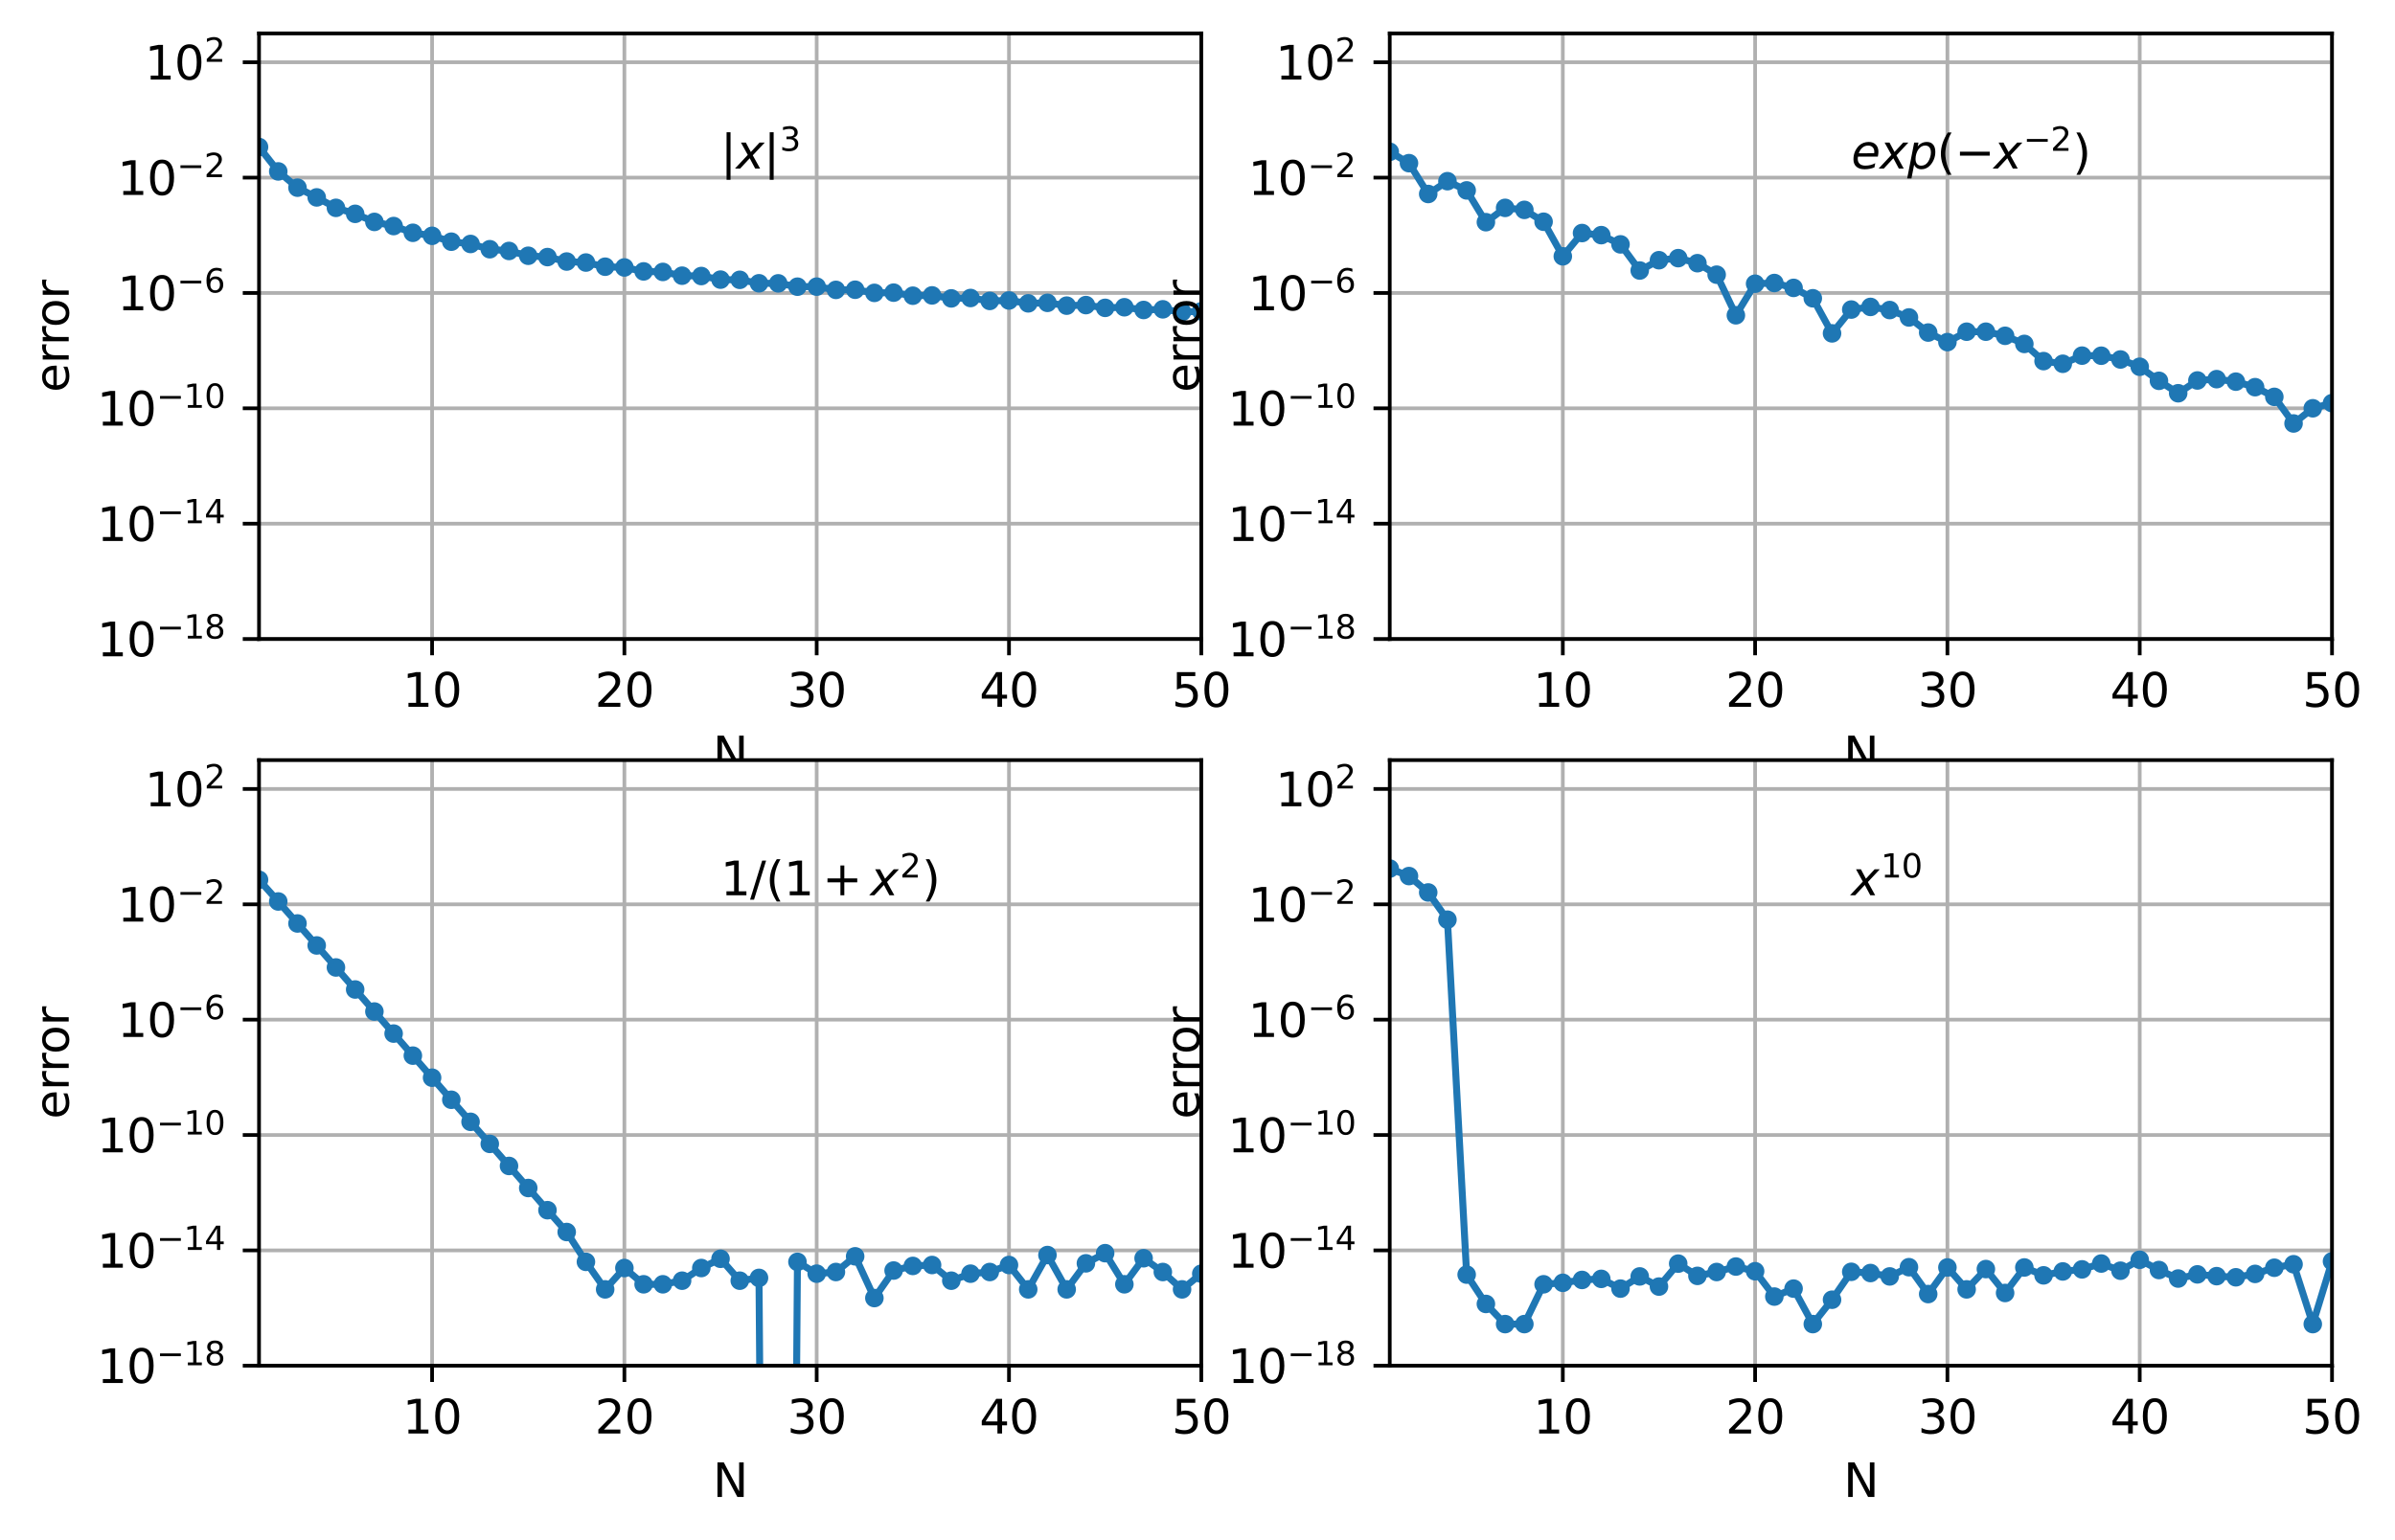 <?xml version="1.0" encoding="utf-8" standalone="no"?>
<!DOCTYPE svg PUBLIC "-//W3C//DTD SVG 1.1//EN"
  "http://www.w3.org/Graphics/SVG/1.1/DTD/svg11.dtd">
<svg xmlns:xlink="http://www.w3.org/1999/xlink" width="515.741pt" height="331.74pt" viewBox="0 0 515.741 331.74" xmlns="http://www.w3.org/2000/svg" version="1.1">
 <defs>
  <style type="text/css">*{stroke-linejoin: round; stroke-linecap: butt}</style>
 </defs>
 <g id="figure_1">
  <g id="patch_1">
   <path d="M 0 331.74 
L 515.741 331.74 
L 515.741 0 
L 0 0 
z
" style="fill: #ffffff"/>
  </g>
  <g id="axes_1">
   <g id="patch_2">
    <path d="M 55.778 137.647 
L 258.687 137.647 
L 258.687 7.2 
L 55.778 7.2 
z
" style="fill: #ffffff"/>
   </g>
   <g id="matplotlib.axis_1">
    <g id="xtick_1">
     <g id="line2d_1">
      <path d="M 93.047 137.647 
L 93.047 7.2 
" clip-path="url(#p28b7eed3ef)" style="fill: none; stroke: #b0b0b0; stroke-width: 0.8; stroke-linecap: square"/>
     </g>
     <g id="line2d_2">
      <defs>
       <path id="m7770be830b" d="M 0 0 
L 0 3.5 
" style="stroke: #000000; stroke-width: 0.8"/>
      </defs>
      <g>
       <use xlink:href="#m7770be830b" x="93.047" y="137.647" style="stroke: #000000; stroke-width: 0.8"/>
      </g>
     </g>
     <g id="text_1">
      <!-- 10 -->
      <g transform="translate(86.685 152.245) scale(0.1 -0.1)">
       <defs>
        <path id="DejaVuSans-31" d="M 794 531 
L 1825 531 
L 1825 4091 
L 703 3866 
L 703 4441 
L 1819 4666 
L 2450 4666 
L 2450 531 
L 3481 531 
L 3481 0 
L 794 0 
L 794 531 
z
" transform="scale(0.016)"/>
        <path id="DejaVuSans-30" d="M 2034 4250 
Q 1547 4250 1301 3770 
Q 1056 3291 1056 2328 
Q 1056 1369 1301 889 
Q 1547 409 2034 409 
Q 2525 409 2770 889 
Q 3016 1369 3016 2328 
Q 3016 3291 2770 3770 
Q 2525 4250 2034 4250 
z
M 2034 4750 
Q 2819 4750 3233 4129 
Q 3647 3509 3647 2328 
Q 3647 1150 3233 529 
Q 2819 -91 2034 -91 
Q 1250 -91 836 529 
Q 422 1150 422 2328 
Q 422 3509 836 4129 
Q 1250 4750 2034 4750 
z
" transform="scale(0.016)"/>
       </defs>
       <use xlink:href="#DejaVuSans-31"/>
       <use xlink:href="#DejaVuSans-30" transform="translate(63.623 0)"/>
      </g>
     </g>
    </g>
    <g id="xtick_2">
     <g id="line2d_3">
      <path d="M 134.457 137.647 
L 134.457 7.2 
" clip-path="url(#p28b7eed3ef)" style="fill: none; stroke: #b0b0b0; stroke-width: 0.8; stroke-linecap: square"/>
     </g>
     <g id="line2d_4">
      <g>
       <use xlink:href="#m7770be830b" x="134.457" y="137.647" style="stroke: #000000; stroke-width: 0.8"/>
      </g>
     </g>
     <g id="text_2">
      <!-- 20 -->
      <g transform="translate(128.095 152.245) scale(0.1 -0.1)">
       <defs>
        <path id="DejaVuSans-32" d="M 1228 531 
L 3431 531 
L 3431 0 
L 469 0 
L 469 531 
Q 828 903 1448 1529 
Q 2069 2156 2228 2338 
Q 2531 2678 2651 2914 
Q 2772 3150 2772 3378 
Q 2772 3750 2511 3984 
Q 2250 4219 1831 4219 
Q 1534 4219 1204 4116 
Q 875 4013 500 3803 
L 500 4441 
Q 881 4594 1212 4672 
Q 1544 4750 1819 4750 
Q 2544 4750 2975 4387 
Q 3406 4025 3406 3419 
Q 3406 3131 3298 2873 
Q 3191 2616 2906 2266 
Q 2828 2175 2409 1742 
Q 1991 1309 1228 531 
z
" transform="scale(0.016)"/>
       </defs>
       <use xlink:href="#DejaVuSans-32"/>
       <use xlink:href="#DejaVuSans-30" transform="translate(63.623 0)"/>
      </g>
     </g>
    </g>
    <g id="xtick_3">
     <g id="line2d_5">
      <path d="M 175.867 137.647 
L 175.867 7.2 
" clip-path="url(#p28b7eed3ef)" style="fill: none; stroke: #b0b0b0; stroke-width: 0.8; stroke-linecap: square"/>
     </g>
     <g id="line2d_6">
      <g>
       <use xlink:href="#m7770be830b" x="175.867" y="137.647" style="stroke: #000000; stroke-width: 0.8"/>
      </g>
     </g>
     <g id="text_3">
      <!-- 30 -->
      <g transform="translate(169.505 152.245) scale(0.1 -0.1)">
       <defs>
        <path id="DejaVuSans-33" d="M 2597 2516 
Q 3050 2419 3304 2112 
Q 3559 1806 3559 1356 
Q 3559 666 3084 287 
Q 2609 -91 1734 -91 
Q 1441 -91 1130 -33 
Q 819 25 488 141 
L 488 750 
Q 750 597 1062 519 
Q 1375 441 1716 441 
Q 2309 441 2620 675 
Q 2931 909 2931 1356 
Q 2931 1769 2642 2001 
Q 2353 2234 1838 2234 
L 1294 2234 
L 1294 2753 
L 1863 2753 
Q 2328 2753 2575 2939 
Q 2822 3125 2822 3475 
Q 2822 3834 2567 4026 
Q 2313 4219 1838 4219 
Q 1578 4219 1281 4162 
Q 984 4106 628 3988 
L 628 4550 
Q 988 4650 1302 4700 
Q 1616 4750 1894 4750 
Q 2613 4750 3031 4423 
Q 3450 4097 3450 3541 
Q 3450 3153 3228 2886 
Q 3006 2619 2597 2516 
z
" transform="scale(0.016)"/>
       </defs>
       <use xlink:href="#DejaVuSans-33"/>
       <use xlink:href="#DejaVuSans-30" transform="translate(63.623 0)"/>
      </g>
     </g>
    </g>
    <g id="xtick_4">
     <g id="line2d_7">
      <path d="M 217.277 137.647 
L 217.277 7.2 
" clip-path="url(#p28b7eed3ef)" style="fill: none; stroke: #b0b0b0; stroke-width: 0.8; stroke-linecap: square"/>
     </g>
     <g id="line2d_8">
      <g>
       <use xlink:href="#m7770be830b" x="217.277" y="137.647" style="stroke: #000000; stroke-width: 0.8"/>
      </g>
     </g>
     <g id="text_4">
      <!-- 40 -->
      <g transform="translate(210.915 152.245) scale(0.1 -0.1)">
       <defs>
        <path id="DejaVuSans-34" d="M 2419 4116 
L 825 1625 
L 2419 1625 
L 2419 4116 
z
M 2253 4666 
L 3047 4666 
L 3047 1625 
L 3713 1625 
L 3713 1100 
L 3047 1100 
L 3047 0 
L 2419 0 
L 2419 1100 
L 313 1100 
L 313 1709 
L 2253 4666 
z
" transform="scale(0.016)"/>
       </defs>
       <use xlink:href="#DejaVuSans-34"/>
       <use xlink:href="#DejaVuSans-30" transform="translate(63.623 0)"/>
      </g>
     </g>
    </g>
    <g id="xtick_5">
     <g id="line2d_9">
      <path d="M 258.687 137.647 
L 258.687 7.2 
" clip-path="url(#p28b7eed3ef)" style="fill: none; stroke: #b0b0b0; stroke-width: 0.8; stroke-linecap: square"/>
     </g>
     <g id="line2d_10">
      <g>
       <use xlink:href="#m7770be830b" x="258.687" y="137.647" style="stroke: #000000; stroke-width: 0.8"/>
      </g>
     </g>
     <g id="text_5">
      <!-- 50 -->
      <g transform="translate(252.325 152.245) scale(0.1 -0.1)">
       <defs>
        <path id="DejaVuSans-35" d="M 691 4666 
L 3169 4666 
L 3169 4134 
L 1269 4134 
L 1269 2991 
Q 1406 3038 1543 3061 
Q 1681 3084 1819 3084 
Q 2600 3084 3056 2656 
Q 3513 2228 3513 1497 
Q 3513 744 3044 326 
Q 2575 -91 1722 -91 
Q 1428 -91 1123 -41 
Q 819 9 494 109 
L 494 744 
Q 775 591 1075 516 
Q 1375 441 1709 441 
Q 2250 441 2565 725 
Q 2881 1009 2881 1497 
Q 2881 1984 2565 2268 
Q 2250 2553 1709 2553 
Q 1456 2553 1204 2497 
Q 953 2441 691 2322 
L 691 4666 
z
" transform="scale(0.016)"/>
       </defs>
       <use xlink:href="#DejaVuSans-35"/>
       <use xlink:href="#DejaVuSans-30" transform="translate(63.623 0)"/>
      </g>
     </g>
    </g>
    <g id="text_6">
     <!-- N -->
     <g transform="translate(153.492 165.924) scale(0.1 -0.1)">
      <defs>
       <path id="DejaVuSans-4e" d="M 628 4666 
L 1478 4666 
L 3547 763 
L 3547 4666 
L 4159 4666 
L 4159 0 
L 3309 0 
L 1241 3903 
L 1241 0 
L 628 0 
L 628 4666 
z
" transform="scale(0.016)"/>
      </defs>
      <use xlink:href="#DejaVuSans-4e"/>
     </g>
    </g>
   </g>
   <g id="matplotlib.axis_2">
    <g id="ytick_1">
     <g id="line2d_11">
      <path d="M 55.778 137.647 
L 258.687 137.647 
" clip-path="url(#p28b7eed3ef)" style="fill: none; stroke: #b0b0b0; stroke-width: 0.8; stroke-linecap: square"/>
     </g>
     <g id="line2d_12">
      <defs>
       <path id="mbd836bcaf8" d="M 0 0 
L -3.5 0 
" style="stroke: #000000; stroke-width: 0.8"/>
      </defs>
      <g>
       <use xlink:href="#mbd836bcaf8" x="55.778" y="137.647" style="stroke: #000000; stroke-width: 0.8"/>
      </g>
     </g>
     <g id="text_7">
      <!-- $\mathdefault{10^{-18}}$ -->
      <g transform="translate(20.878 141.446) scale(0.1 -0.1)">
       <defs>
        <path id="DejaVuSans-2212" d="M 678 2272 
L 4684 2272 
L 4684 1741 
L 678 1741 
L 678 2272 
z
" transform="scale(0.016)"/>
        <path id="DejaVuSans-38" d="M 2034 2216 
Q 1584 2216 1326 1975 
Q 1069 1734 1069 1313 
Q 1069 891 1326 650 
Q 1584 409 2034 409 
Q 2484 409 2743 651 
Q 3003 894 3003 1313 
Q 3003 1734 2745 1975 
Q 2488 2216 2034 2216 
z
M 1403 2484 
Q 997 2584 770 2862 
Q 544 3141 544 3541 
Q 544 4100 942 4425 
Q 1341 4750 2034 4750 
Q 2731 4750 3128 4425 
Q 3525 4100 3525 3541 
Q 3525 3141 3298 2862 
Q 3072 2584 2669 2484 
Q 3125 2378 3379 2068 
Q 3634 1759 3634 1313 
Q 3634 634 3220 271 
Q 2806 -91 2034 -91 
Q 1263 -91 848 271 
Q 434 634 434 1313 
Q 434 1759 690 2068 
Q 947 2378 1403 2484 
z
M 1172 3481 
Q 1172 3119 1398 2916 
Q 1625 2713 2034 2713 
Q 2441 2713 2670 2916 
Q 2900 3119 2900 3481 
Q 2900 3844 2670 4047 
Q 2441 4250 2034 4250 
Q 1625 4250 1398 4047 
Q 1172 3844 1172 3481 
z
" transform="scale(0.016)"/>
       </defs>
       <use xlink:href="#DejaVuSans-31" transform="translate(0 0.766)"/>
       <use xlink:href="#DejaVuSans-30" transform="translate(63.623 0.766)"/>
       <use xlink:href="#DejaVuSans-2212" transform="translate(128.203 39.047) scale(0.7)"/>
       <use xlink:href="#DejaVuSans-31" transform="translate(186.855 39.047) scale(0.7)"/>
       <use xlink:href="#DejaVuSans-38" transform="translate(231.392 39.047) scale(0.7)"/>
      </g>
     </g>
    </g>
    <g id="ytick_2">
     <g id="line2d_13">
      <path d="M 55.778 112.8 
L 258.687 112.8 
" clip-path="url(#p28b7eed3ef)" style="fill: none; stroke: #b0b0b0; stroke-width: 0.8; stroke-linecap: square"/>
     </g>
     <g id="line2d_14">
      <g>
       <use xlink:href="#mbd836bcaf8" x="55.778" y="112.8" style="stroke: #000000; stroke-width: 0.8"/>
      </g>
     </g>
     <g id="text_8">
      <!-- $\mathdefault{10^{-14}}$ -->
      <g transform="translate(20.878 116.599) scale(0.1 -0.1)">
       <use xlink:href="#DejaVuSans-31" transform="translate(0 0.684)"/>
       <use xlink:href="#DejaVuSans-30" transform="translate(63.623 0.684)"/>
       <use xlink:href="#DejaVuSans-2212" transform="translate(128.203 38.966) scale(0.7)"/>
       <use xlink:href="#DejaVuSans-31" transform="translate(186.855 38.966) scale(0.7)"/>
       <use xlink:href="#DejaVuSans-34" transform="translate(231.392 38.966) scale(0.7)"/>
      </g>
     </g>
    </g>
    <g id="ytick_3">
     <g id="line2d_15">
      <path d="M 55.778 87.953 
L 258.687 87.953 
" clip-path="url(#p28b7eed3ef)" style="fill: none; stroke: #b0b0b0; stroke-width: 0.8; stroke-linecap: square"/>
     </g>
     <g id="line2d_16">
      <g>
       <use xlink:href="#mbd836bcaf8" x="55.778" y="87.953" style="stroke: #000000; stroke-width: 0.8"/>
      </g>
     </g>
     <g id="text_9">
      <!-- $\mathdefault{10^{-10}}$ -->
      <g transform="translate(20.878 91.752) scale(0.1 -0.1)">
       <use xlink:href="#DejaVuSans-31" transform="translate(0 0.766)"/>
       <use xlink:href="#DejaVuSans-30" transform="translate(63.623 0.766)"/>
       <use xlink:href="#DejaVuSans-2212" transform="translate(128.203 39.047) scale(0.7)"/>
       <use xlink:href="#DejaVuSans-31" transform="translate(186.855 39.047) scale(0.7)"/>
       <use xlink:href="#DejaVuSans-30" transform="translate(231.392 39.047) scale(0.7)"/>
      </g>
     </g>
    </g>
    <g id="ytick_4">
     <g id="line2d_17">
      <path d="M 55.778 63.106 
L 258.687 63.106 
" clip-path="url(#p28b7eed3ef)" style="fill: none; stroke: #b0b0b0; stroke-width: 0.8; stroke-linecap: square"/>
     </g>
     <g id="line2d_18">
      <g>
       <use xlink:href="#mbd836bcaf8" x="55.778" y="63.106" style="stroke: #000000; stroke-width: 0.8"/>
      </g>
     </g>
     <g id="text_10">
      <!-- $\mathdefault{10^{-6}}$ -->
      <g transform="translate(25.278 66.905) scale(0.1 -0.1)">
       <defs>
        <path id="DejaVuSans-36" d="M 2113 2584 
Q 1688 2584 1439 2293 
Q 1191 2003 1191 1497 
Q 1191 994 1439 701 
Q 1688 409 2113 409 
Q 2538 409 2786 701 
Q 3034 994 3034 1497 
Q 3034 2003 2786 2293 
Q 2538 2584 2113 2584 
z
M 3366 4563 
L 3366 3988 
Q 3128 4100 2886 4159 
Q 2644 4219 2406 4219 
Q 1781 4219 1451 3797 
Q 1122 3375 1075 2522 
Q 1259 2794 1537 2939 
Q 1816 3084 2150 3084 
Q 2853 3084 3261 2657 
Q 3669 2231 3669 1497 
Q 3669 778 3244 343 
Q 2819 -91 2113 -91 
Q 1303 -91 875 529 
Q 447 1150 447 2328 
Q 447 3434 972 4092 
Q 1497 4750 2381 4750 
Q 2619 4750 2861 4703 
Q 3103 4656 3366 4563 
z
" transform="scale(0.016)"/>
       </defs>
       <use xlink:href="#DejaVuSans-31" transform="translate(0 0.766)"/>
       <use xlink:href="#DejaVuSans-30" transform="translate(63.623 0.766)"/>
       <use xlink:href="#DejaVuSans-2212" transform="translate(128.203 39.047) scale(0.7)"/>
       <use xlink:href="#DejaVuSans-36" transform="translate(186.855 39.047) scale(0.7)"/>
      </g>
     </g>
    </g>
    <g id="ytick_5">
     <g id="line2d_19">
      <path d="M 55.778 38.259 
L 258.687 38.259 
" clip-path="url(#p28b7eed3ef)" style="fill: none; stroke: #b0b0b0; stroke-width: 0.8; stroke-linecap: square"/>
     </g>
     <g id="line2d_20">
      <g>
       <use xlink:href="#mbd836bcaf8" x="55.778" y="38.259" style="stroke: #000000; stroke-width: 0.8"/>
      </g>
     </g>
     <g id="text_11">
      <!-- $\mathdefault{10^{-2}}$ -->
      <g transform="translate(25.278 42.058) scale(0.1 -0.1)">
       <use xlink:href="#DejaVuSans-31" transform="translate(0 0.766)"/>
       <use xlink:href="#DejaVuSans-30" transform="translate(63.623 0.766)"/>
       <use xlink:href="#DejaVuSans-2212" transform="translate(128.203 39.047) scale(0.7)"/>
       <use xlink:href="#DejaVuSans-32" transform="translate(186.855 39.047) scale(0.7)"/>
      </g>
     </g>
    </g>
    <g id="ytick_6">
     <g id="line2d_21">
      <path d="M 55.778 13.412 
L 258.687 13.412 
" clip-path="url(#p28b7eed3ef)" style="fill: none; stroke: #b0b0b0; stroke-width: 0.8; stroke-linecap: square"/>
     </g>
     <g id="line2d_22">
      <g>
       <use xlink:href="#mbd836bcaf8" x="55.778" y="13.412" style="stroke: #000000; stroke-width: 0.8"/>
      </g>
     </g>
     <g id="text_12">
      <!-- $\mathdefault{10^{2}}$ -->
      <g transform="translate(31.178 17.211) scale(0.1 -0.1)">
       <use xlink:href="#DejaVuSans-31" transform="translate(0 0.766)"/>
       <use xlink:href="#DejaVuSans-30" transform="translate(63.623 0.766)"/>
       <use xlink:href="#DejaVuSans-32" transform="translate(128.203 39.047) scale(0.7)"/>
      </g>
     </g>
    </g>
    <g id="text_13">
     <!-- error -->
     <g transform="translate(14.798 84.526) rotate(-90) scale(0.1 -0.1)">
      <defs>
       <path id="DejaVuSans-65" d="M 3597 1894 
L 3597 1613 
L 953 1613 
Q 991 1019 1311 708 
Q 1631 397 2203 397 
Q 2534 397 2845 478 
Q 3156 559 3463 722 
L 3463 178 
Q 3153 47 2828 -22 
Q 2503 -91 2169 -91 
Q 1331 -91 842 396 
Q 353 884 353 1716 
Q 353 2575 817 3079 
Q 1281 3584 2069 3584 
Q 2775 3584 3186 3129 
Q 3597 2675 3597 1894 
z
M 3022 2063 
Q 3016 2534 2758 2815 
Q 2500 3097 2075 3097 
Q 1594 3097 1305 2825 
Q 1016 2553 972 2059 
L 3022 2063 
z
" transform="scale(0.016)"/>
       <path id="DejaVuSans-72" d="M 2631 2963 
Q 2534 3019 2420 3045 
Q 2306 3072 2169 3072 
Q 1681 3072 1420 2755 
Q 1159 2438 1159 1844 
L 1159 0 
L 581 0 
L 581 3500 
L 1159 3500 
L 1159 2956 
Q 1341 3275 1631 3429 
Q 1922 3584 2338 3584 
Q 2397 3584 2469 3576 
Q 2541 3569 2628 3553 
L 2631 2963 
z
" transform="scale(0.016)"/>
       <path id="DejaVuSans-6f" d="M 1959 3097 
Q 1497 3097 1228 2736 
Q 959 2375 959 1747 
Q 959 1119 1226 758 
Q 1494 397 1959 397 
Q 2419 397 2687 759 
Q 2956 1122 2956 1747 
Q 2956 2369 2687 2733 
Q 2419 3097 1959 3097 
z
M 1959 3584 
Q 2709 3584 3137 3096 
Q 3566 2609 3566 1747 
Q 3566 888 3137 398 
Q 2709 -91 1959 -91 
Q 1206 -91 779 398 
Q 353 888 353 1747 
Q 353 2609 779 3096 
Q 1206 3584 1959 3584 
z
" transform="scale(0.016)"/>
      </defs>
      <use xlink:href="#DejaVuSans-65"/>
      <use xlink:href="#DejaVuSans-72" transform="translate(61.523 0)"/>
      <use xlink:href="#DejaVuSans-72" transform="translate(100.887 0)"/>
      <use xlink:href="#DejaVuSans-6f" transform="translate(139.75 0)"/>
      <use xlink:href="#DejaVuSans-72" transform="translate(200.932 0)"/>
     </g>
    </g>
   </g>
   <g id="line2d_23">
    <path d="M 55.778 31.668 
L 59.919 36.925 
L 64.06 40.426 
L 68.201 42.521 
L 72.342 44.772 
L 76.483 46.062 
L 80.624 47.801 
L 84.765 48.693 
L 88.906 50.145 
L 93.047 50.796 
L 97.188 52.061 
L 101.329 52.551 
L 105.47 53.684 
L 109.611 54.057 
L 113.752 55.092 
L 117.893 55.377 
L 122.034 56.336 
L 126.175 56.552 
L 130.316 57.451 
L 134.457 57.611 
L 138.598 58.461 
L 142.739 58.574 
L 146.88 59.384 
L 151.021 59.459 
L 155.162 60.234 
L 159.303 60.276 
L 163.444 61.021 
L 167.585 61.036 
L 171.726 61.755 
L 175.867 61.745 
L 180.008 62.442 
L 184.149 62.411 
L 188.29 63.088 
L 192.431 63.038 
L 196.572 63.697 
L 200.713 63.63 
L 204.854 64.274 
L 208.995 64.192 
L 213.136 64.821 
L 217.277 64.725 
L 221.418 65.342 
L 225.559 65.234 
L 229.7 65.839 
L 233.841 65.719 
L 237.982 66.314 
L 242.123 66.184 
L 246.264 66.769 
L 250.405 66.629 
L 254.546 67.205 
L 258.687 67.057 
" clip-path="url(#p28b7eed3ef)" style="fill: none; stroke: #1f77b4; stroke-width: 1.5; stroke-linecap: square"/>
    <defs>
     <path id="m24b9c465bb" d="M 0 1.5 
C 0.398 1.5 0.779 1.342 1.061 1.061 
C 1.342 0.779 1.5 0.398 1.5 0 
C 1.5 -0.398 1.342 -0.779 1.061 -1.061 
C 0.779 -1.342 0.398 -1.5 0 -1.5 
C -0.398 -1.5 -0.779 -1.342 -1.061 -1.061 
C -1.342 -0.779 -1.5 -0.398 -1.5 0 
C -1.5 0.398 -1.342 0.779 -1.061 1.061 
C -0.779 1.342 -0.398 1.5 0 1.5 
z
" style="stroke: #1f77b4"/>
    </defs>
    <g clip-path="url(#p28b7eed3ef)">
     <use xlink:href="#m24b9c465bb" x="55.778" y="31.668" style="fill: #1f77b4; stroke: #1f77b4"/>
     <use xlink:href="#m24b9c465bb" x="59.919" y="36.925" style="fill: #1f77b4; stroke: #1f77b4"/>
     <use xlink:href="#m24b9c465bb" x="64.06" y="40.426" style="fill: #1f77b4; stroke: #1f77b4"/>
     <use xlink:href="#m24b9c465bb" x="68.201" y="42.521" style="fill: #1f77b4; stroke: #1f77b4"/>
     <use xlink:href="#m24b9c465bb" x="72.342" y="44.772" style="fill: #1f77b4; stroke: #1f77b4"/>
     <use xlink:href="#m24b9c465bb" x="76.483" y="46.062" style="fill: #1f77b4; stroke: #1f77b4"/>
     <use xlink:href="#m24b9c465bb" x="80.624" y="47.801" style="fill: #1f77b4; stroke: #1f77b4"/>
     <use xlink:href="#m24b9c465bb" x="84.765" y="48.693" style="fill: #1f77b4; stroke: #1f77b4"/>
     <use xlink:href="#m24b9c465bb" x="88.906" y="50.145" style="fill: #1f77b4; stroke: #1f77b4"/>
     <use xlink:href="#m24b9c465bb" x="93.047" y="50.796" style="fill: #1f77b4; stroke: #1f77b4"/>
     <use xlink:href="#m24b9c465bb" x="97.188" y="52.061" style="fill: #1f77b4; stroke: #1f77b4"/>
     <use xlink:href="#m24b9c465bb" x="101.329" y="52.551" style="fill: #1f77b4; stroke: #1f77b4"/>
     <use xlink:href="#m24b9c465bb" x="105.47" y="53.684" style="fill: #1f77b4; stroke: #1f77b4"/>
     <use xlink:href="#m24b9c465bb" x="109.611" y="54.057" style="fill: #1f77b4; stroke: #1f77b4"/>
     <use xlink:href="#m24b9c465bb" x="113.752" y="55.092" style="fill: #1f77b4; stroke: #1f77b4"/>
     <use xlink:href="#m24b9c465bb" x="117.893" y="55.377" style="fill: #1f77b4; stroke: #1f77b4"/>
     <use xlink:href="#m24b9c465bb" x="122.034" y="56.336" style="fill: #1f77b4; stroke: #1f77b4"/>
     <use xlink:href="#m24b9c465bb" x="126.175" y="56.552" style="fill: #1f77b4; stroke: #1f77b4"/>
     <use xlink:href="#m24b9c465bb" x="130.316" y="57.451" style="fill: #1f77b4; stroke: #1f77b4"/>
     <use xlink:href="#m24b9c465bb" x="134.457" y="57.611" style="fill: #1f77b4; stroke: #1f77b4"/>
     <use xlink:href="#m24b9c465bb" x="138.598" y="58.461" style="fill: #1f77b4; stroke: #1f77b4"/>
     <use xlink:href="#m24b9c465bb" x="142.739" y="58.574" style="fill: #1f77b4; stroke: #1f77b4"/>
     <use xlink:href="#m24b9c465bb" x="146.88" y="59.384" style="fill: #1f77b4; stroke: #1f77b4"/>
     <use xlink:href="#m24b9c465bb" x="151.021" y="59.459" style="fill: #1f77b4; stroke: #1f77b4"/>
     <use xlink:href="#m24b9c465bb" x="155.162" y="60.234" style="fill: #1f77b4; stroke: #1f77b4"/>
     <use xlink:href="#m24b9c465bb" x="159.303" y="60.276" style="fill: #1f77b4; stroke: #1f77b4"/>
     <use xlink:href="#m24b9c465bb" x="163.444" y="61.021" style="fill: #1f77b4; stroke: #1f77b4"/>
     <use xlink:href="#m24b9c465bb" x="167.585" y="61.036" style="fill: #1f77b4; stroke: #1f77b4"/>
     <use xlink:href="#m24b9c465bb" x="171.726" y="61.755" style="fill: #1f77b4; stroke: #1f77b4"/>
     <use xlink:href="#m24b9c465bb" x="175.867" y="61.745" style="fill: #1f77b4; stroke: #1f77b4"/>
     <use xlink:href="#m24b9c465bb" x="180.008" y="62.442" style="fill: #1f77b4; stroke: #1f77b4"/>
     <use xlink:href="#m24b9c465bb" x="184.149" y="62.411" style="fill: #1f77b4; stroke: #1f77b4"/>
     <use xlink:href="#m24b9c465bb" x="188.29" y="63.088" style="fill: #1f77b4; stroke: #1f77b4"/>
     <use xlink:href="#m24b9c465bb" x="192.431" y="63.038" style="fill: #1f77b4; stroke: #1f77b4"/>
     <use xlink:href="#m24b9c465bb" x="196.572" y="63.697" style="fill: #1f77b4; stroke: #1f77b4"/>
     <use xlink:href="#m24b9c465bb" x="200.713" y="63.63" style="fill: #1f77b4; stroke: #1f77b4"/>
     <use xlink:href="#m24b9c465bb" x="204.854" y="64.274" style="fill: #1f77b4; stroke: #1f77b4"/>
     <use xlink:href="#m24b9c465bb" x="208.995" y="64.192" style="fill: #1f77b4; stroke: #1f77b4"/>
     <use xlink:href="#m24b9c465bb" x="213.136" y="64.821" style="fill: #1f77b4; stroke: #1f77b4"/>
     <use xlink:href="#m24b9c465bb" x="217.277" y="64.725" style="fill: #1f77b4; stroke: #1f77b4"/>
     <use xlink:href="#m24b9c465bb" x="221.418" y="65.342" style="fill: #1f77b4; stroke: #1f77b4"/>
     <use xlink:href="#m24b9c465bb" x="225.559" y="65.234" style="fill: #1f77b4; stroke: #1f77b4"/>
     <use xlink:href="#m24b9c465bb" x="229.7" y="65.839" style="fill: #1f77b4; stroke: #1f77b4"/>
     <use xlink:href="#m24b9c465bb" x="233.841" y="65.719" style="fill: #1f77b4; stroke: #1f77b4"/>
     <use xlink:href="#m24b9c465bb" x="237.982" y="66.314" style="fill: #1f77b4; stroke: #1f77b4"/>
     <use xlink:href="#m24b9c465bb" x="242.123" y="66.184" style="fill: #1f77b4; stroke: #1f77b4"/>
     <use xlink:href="#m24b9c465bb" x="246.264" y="66.769" style="fill: #1f77b4; stroke: #1f77b4"/>
     <use xlink:href="#m24b9c465bb" x="250.405" y="66.629" style="fill: #1f77b4; stroke: #1f77b4"/>
     <use xlink:href="#m24b9c465bb" x="254.546" y="67.205" style="fill: #1f77b4; stroke: #1f77b4"/>
     <use xlink:href="#m24b9c465bb" x="258.687" y="67.057" style="fill: #1f77b4; stroke: #1f77b4"/>
    </g>
   </g>
   <g id="patch_3">
    <path d="M 55.778 137.647 
L 55.778 7.2 
" style="fill: none; stroke: #000000; stroke-width: 0.8; stroke-linejoin: miter; stroke-linecap: square"/>
   </g>
   <g id="patch_4">
    <path d="M 258.687 137.647 
L 258.687 7.2 
" style="fill: none; stroke: #000000; stroke-width: 0.8; stroke-linejoin: miter; stroke-linecap: square"/>
   </g>
   <g id="patch_5">
    <path d="M 55.778 137.647 
L 258.687 137.647 
" style="fill: none; stroke: #000000; stroke-width: 0.8; stroke-linejoin: miter; stroke-linecap: square"/>
   </g>
   <g id="patch_6">
    <path d="M 55.778 7.2 
L 258.687 7.2 
" style="fill: none; stroke: #000000; stroke-width: 0.8; stroke-linejoin: miter; stroke-linecap: square"/>
   </g>
   <g id="text_14">
    <!-- $|x|^3$ -->
    <g transform="translate(155.162 36.389) scale(0.1 -0.1)">
     <defs>
      <path id="DejaVuSans-7c" d="M 1344 4891 
L 1344 -1509 
L 813 -1509 
L 813 4891 
L 1344 4891 
z
" transform="scale(0.016)"/>
      <path id="DejaVuSans-Oblique-78" d="M 3841 3500 
L 2234 1784 
L 3219 0 
L 2559 0 
L 1819 1388 
L 531 0 
L -166 0 
L 1556 1844 
L 641 3500 
L 1300 3500 
L 1972 2234 
L 3144 3500 
L 3841 3500 
z
" transform="scale(0.016)"/>
     </defs>
     <use xlink:href="#DejaVuSans-7c" transform="translate(0 0.766)"/>
     <use xlink:href="#DejaVuSans-Oblique-78" transform="translate(33.691 0.766)"/>
     <use xlink:href="#DejaVuSans-7c" transform="translate(92.871 0.766)"/>
     <use xlink:href="#DejaVuSans-33" transform="translate(127.52 39.047) scale(0.7)"/>
    </g>
   </g>
  </g>
  <g id="axes_2">
   <g id="patch_7">
    <path d="M 299.269 137.647 
L 502.178 137.647 
L 502.178 7.2 
L 299.269 7.2 
z
" style="fill: #ffffff"/>
   </g>
   <g id="matplotlib.axis_3">
    <g id="xtick_6">
     <g id="line2d_24">
      <path d="M 336.538 137.647 
L 336.538 7.2 
" clip-path="url(#p5582ec6bf6)" style="fill: none; stroke: #b0b0b0; stroke-width: 0.8; stroke-linecap: square"/>
     </g>
     <g id="line2d_25">
      <g>
       <use xlink:href="#m7770be830b" x="336.538" y="137.647" style="stroke: #000000; stroke-width: 0.8"/>
      </g>
     </g>
     <g id="text_15">
      <!-- 10 -->
      <g transform="translate(330.176 152.245) scale(0.1 -0.1)">
       <use xlink:href="#DejaVuSans-31"/>
       <use xlink:href="#DejaVuSans-30" transform="translate(63.623 0)"/>
      </g>
     </g>
    </g>
    <g id="xtick_7">
     <g id="line2d_26">
      <path d="M 377.948 137.647 
L 377.948 7.2 
" clip-path="url(#p5582ec6bf6)" style="fill: none; stroke: #b0b0b0; stroke-width: 0.8; stroke-linecap: square"/>
     </g>
     <g id="line2d_27">
      <g>
       <use xlink:href="#m7770be830b" x="377.948" y="137.647" style="stroke: #000000; stroke-width: 0.8"/>
      </g>
     </g>
     <g id="text_16">
      <!-- 20 -->
      <g transform="translate(371.586 152.245) scale(0.1 -0.1)">
       <use xlink:href="#DejaVuSans-32"/>
       <use xlink:href="#DejaVuSans-30" transform="translate(63.623 0)"/>
      </g>
     </g>
    </g>
    <g id="xtick_8">
     <g id="line2d_28">
      <path d="M 419.358 137.647 
L 419.358 7.2 
" clip-path="url(#p5582ec6bf6)" style="fill: none; stroke: #b0b0b0; stroke-width: 0.8; stroke-linecap: square"/>
     </g>
     <g id="line2d_29">
      <g>
       <use xlink:href="#m7770be830b" x="419.358" y="137.647" style="stroke: #000000; stroke-width: 0.8"/>
      </g>
     </g>
     <g id="text_17">
      <!-- 30 -->
      <g transform="translate(412.996 152.245) scale(0.1 -0.1)">
       <use xlink:href="#DejaVuSans-33"/>
       <use xlink:href="#DejaVuSans-30" transform="translate(63.623 0)"/>
      </g>
     </g>
    </g>
    <g id="xtick_9">
     <g id="line2d_30">
      <path d="M 460.768 137.647 
L 460.768 7.2 
" clip-path="url(#p5582ec6bf6)" style="fill: none; stroke: #b0b0b0; stroke-width: 0.8; stroke-linecap: square"/>
     </g>
     <g id="line2d_31">
      <g>
       <use xlink:href="#m7770be830b" x="460.768" y="137.647" style="stroke: #000000; stroke-width: 0.8"/>
      </g>
     </g>
     <g id="text_18">
      <!-- 40 -->
      <g transform="translate(454.406 152.245) scale(0.1 -0.1)">
       <use xlink:href="#DejaVuSans-34"/>
       <use xlink:href="#DejaVuSans-30" transform="translate(63.623 0)"/>
      </g>
     </g>
    </g>
    <g id="xtick_10">
     <g id="line2d_32">
      <path d="M 502.178 137.647 
L 502.178 7.2 
" clip-path="url(#p5582ec6bf6)" style="fill: none; stroke: #b0b0b0; stroke-width: 0.8; stroke-linecap: square"/>
     </g>
     <g id="line2d_33">
      <g>
       <use xlink:href="#m7770be830b" x="502.178" y="137.647" style="stroke: #000000; stroke-width: 0.8"/>
      </g>
     </g>
     <g id="text_19">
      <!-- 50 -->
      <g transform="translate(495.816 152.245) scale(0.1 -0.1)">
       <use xlink:href="#DejaVuSans-35"/>
       <use xlink:href="#DejaVuSans-30" transform="translate(63.623 0)"/>
      </g>
     </g>
    </g>
    <g id="text_20">
     <!-- N -->
     <g transform="translate(396.983 165.924) scale(0.1 -0.1)">
      <use xlink:href="#DejaVuSans-4e"/>
     </g>
    </g>
   </g>
   <g id="matplotlib.axis_4">
    <g id="ytick_7">
     <g id="line2d_34">
      <path d="M 299.269 137.647 
L 502.178 137.647 
" clip-path="url(#p5582ec6bf6)" style="fill: none; stroke: #b0b0b0; stroke-width: 0.8; stroke-linecap: square"/>
     </g>
     <g id="line2d_35">
      <g>
       <use xlink:href="#mbd836bcaf8" x="299.269" y="137.647" style="stroke: #000000; stroke-width: 0.8"/>
      </g>
     </g>
     <g id="text_21">
      <!-- $\mathdefault{10^{-18}}$ -->
      <g transform="translate(264.369 141.446) scale(0.1 -0.1)">
       <use xlink:href="#DejaVuSans-31" transform="translate(0 0.766)"/>
       <use xlink:href="#DejaVuSans-30" transform="translate(63.623 0.766)"/>
       <use xlink:href="#DejaVuSans-2212" transform="translate(128.203 39.047) scale(0.7)"/>
       <use xlink:href="#DejaVuSans-31" transform="translate(186.855 39.047) scale(0.7)"/>
       <use xlink:href="#DejaVuSans-38" transform="translate(231.392 39.047) scale(0.7)"/>
      </g>
     </g>
    </g>
    <g id="ytick_8">
     <g id="line2d_36">
      <path d="M 299.269 112.8 
L 502.178 112.8 
" clip-path="url(#p5582ec6bf6)" style="fill: none; stroke: #b0b0b0; stroke-width: 0.8; stroke-linecap: square"/>
     </g>
     <g id="line2d_37">
      <g>
       <use xlink:href="#mbd836bcaf8" x="299.269" y="112.8" style="stroke: #000000; stroke-width: 0.8"/>
      </g>
     </g>
     <g id="text_22">
      <!-- $\mathdefault{10^{-14}}$ -->
      <g transform="translate(264.369 116.599) scale(0.1 -0.1)">
       <use xlink:href="#DejaVuSans-31" transform="translate(0 0.684)"/>
       <use xlink:href="#DejaVuSans-30" transform="translate(63.623 0.684)"/>
       <use xlink:href="#DejaVuSans-2212" transform="translate(128.203 38.966) scale(0.7)"/>
       <use xlink:href="#DejaVuSans-31" transform="translate(186.855 38.966) scale(0.7)"/>
       <use xlink:href="#DejaVuSans-34" transform="translate(231.392 38.966) scale(0.7)"/>
      </g>
     </g>
    </g>
    <g id="ytick_9">
     <g id="line2d_38">
      <path d="M 299.269 87.953 
L 502.178 87.953 
" clip-path="url(#p5582ec6bf6)" style="fill: none; stroke: #b0b0b0; stroke-width: 0.8; stroke-linecap: square"/>
     </g>
     <g id="line2d_39">
      <g>
       <use xlink:href="#mbd836bcaf8" x="299.269" y="87.953" style="stroke: #000000; stroke-width: 0.8"/>
      </g>
     </g>
     <g id="text_23">
      <!-- $\mathdefault{10^{-10}}$ -->
      <g transform="translate(264.369 91.752) scale(0.1 -0.1)">
       <use xlink:href="#DejaVuSans-31" transform="translate(0 0.766)"/>
       <use xlink:href="#DejaVuSans-30" transform="translate(63.623 0.766)"/>
       <use xlink:href="#DejaVuSans-2212" transform="translate(128.203 39.047) scale(0.7)"/>
       <use xlink:href="#DejaVuSans-31" transform="translate(186.855 39.047) scale(0.7)"/>
       <use xlink:href="#DejaVuSans-30" transform="translate(231.392 39.047) scale(0.7)"/>
      </g>
     </g>
    </g>
    <g id="ytick_10">
     <g id="line2d_40">
      <path d="M 299.269 63.106 
L 502.178 63.106 
" clip-path="url(#p5582ec6bf6)" style="fill: none; stroke: #b0b0b0; stroke-width: 0.8; stroke-linecap: square"/>
     </g>
     <g id="line2d_41">
      <g>
       <use xlink:href="#mbd836bcaf8" x="299.269" y="63.106" style="stroke: #000000; stroke-width: 0.8"/>
      </g>
     </g>
     <g id="text_24">
      <!-- $\mathdefault{10^{-6}}$ -->
      <g transform="translate(268.769 66.905) scale(0.1 -0.1)">
       <use xlink:href="#DejaVuSans-31" transform="translate(0 0.766)"/>
       <use xlink:href="#DejaVuSans-30" transform="translate(63.623 0.766)"/>
       <use xlink:href="#DejaVuSans-2212" transform="translate(128.203 39.047) scale(0.7)"/>
       <use xlink:href="#DejaVuSans-36" transform="translate(186.855 39.047) scale(0.7)"/>
      </g>
     </g>
    </g>
    <g id="ytick_11">
     <g id="line2d_42">
      <path d="M 299.269 38.259 
L 502.178 38.259 
" clip-path="url(#p5582ec6bf6)" style="fill: none; stroke: #b0b0b0; stroke-width: 0.8; stroke-linecap: square"/>
     </g>
     <g id="line2d_43">
      <g>
       <use xlink:href="#mbd836bcaf8" x="299.269" y="38.259" style="stroke: #000000; stroke-width: 0.8"/>
      </g>
     </g>
     <g id="text_25">
      <!-- $\mathdefault{10^{-2}}$ -->
      <g transform="translate(268.769 42.058) scale(0.1 -0.1)">
       <use xlink:href="#DejaVuSans-31" transform="translate(0 0.766)"/>
       <use xlink:href="#DejaVuSans-30" transform="translate(63.623 0.766)"/>
       <use xlink:href="#DejaVuSans-2212" transform="translate(128.203 39.047) scale(0.7)"/>
       <use xlink:href="#DejaVuSans-32" transform="translate(186.855 39.047) scale(0.7)"/>
      </g>
     </g>
    </g>
    <g id="ytick_12">
     <g id="line2d_44">
      <path d="M 299.269 13.412 
L 502.178 13.412 
" clip-path="url(#p5582ec6bf6)" style="fill: none; stroke: #b0b0b0; stroke-width: 0.8; stroke-linecap: square"/>
     </g>
     <g id="line2d_45">
      <g>
       <use xlink:href="#mbd836bcaf8" x="299.269" y="13.412" style="stroke: #000000; stroke-width: 0.8"/>
      </g>
     </g>
     <g id="text_26">
      <!-- $\mathdefault{10^{2}}$ -->
      <g transform="translate(274.669 17.211) scale(0.1 -0.1)">
       <use xlink:href="#DejaVuSans-31" transform="translate(0 0.766)"/>
       <use xlink:href="#DejaVuSans-30" transform="translate(63.623 0.766)"/>
       <use xlink:href="#DejaVuSans-32" transform="translate(128.203 39.047) scale(0.7)"/>
      </g>
     </g>
    </g>
    <g id="text_27">
     <!-- error -->
     <g transform="translate(258.289 84.526) rotate(-90) scale(0.1 -0.1)">
      <use xlink:href="#DejaVuSans-65"/>
      <use xlink:href="#DejaVuSans-72" transform="translate(61.523 0)"/>
      <use xlink:href="#DejaVuSans-72" transform="translate(100.887 0)"/>
      <use xlink:href="#DejaVuSans-6f" transform="translate(139.75 0)"/>
      <use xlink:href="#DejaVuSans-72" transform="translate(200.932 0)"/>
     </g>
    </g>
   </g>
   <g id="line2d_46">
    <path d="M 299.269 32.698 
L 303.41 35.145 
L 307.551 41.787 
L 311.692 39.028 
L 315.833 41.013 
L 319.974 47.86 
L 324.115 44.777 
L 328.256 45.208 
L 332.397 47.765 
L 336.538 55.212 
L 340.679 50.199 
L 344.82 50.65 
L 348.961 52.639 
L 353.102 58.271 
L 357.243 56.05 
L 361.384 55.605 
L 365.525 56.691 
L 369.666 59.169 
L 373.807 67.913 
L 377.948 61.116 
L 382.089 60.963 
L 386.23 62.014 
L 390.371 64.249 
L 394.512 71.81 
L 398.653 66.681 
L 402.794 66.113 
L 406.935 66.786 
L 411.076 68.381 
L 415.217 71.633 
L 419.358 73.694 
L 423.499 71.451 
L 427.64 71.448 
L 431.781 72.334 
L 435.922 74.084 
L 440.063 77.785 
L 444.204 78.359 
L 448.345 76.606 
L 452.486 76.623 
L 456.627 77.435 
L 460.768 79.002 
L 464.909 82.031 
L 469.05 84.709 
L 473.191 81.955 
L 477.332 81.671 
L 481.473 82.21 
L 485.614 83.399 
L 489.755 85.486 
L 493.896 91.218 
L 498.037 87.946 
L 502.178 86.837 
" clip-path="url(#p5582ec6bf6)" style="fill: none; stroke: #1f77b4; stroke-width: 1.5; stroke-linecap: square"/>
    <g clip-path="url(#p5582ec6bf6)">
     <use xlink:href="#m24b9c465bb" x="299.269" y="32.698" style="fill: #1f77b4; stroke: #1f77b4"/>
     <use xlink:href="#m24b9c465bb" x="303.41" y="35.145" style="fill: #1f77b4; stroke: #1f77b4"/>
     <use xlink:href="#m24b9c465bb" x="307.551" y="41.787" style="fill: #1f77b4; stroke: #1f77b4"/>
     <use xlink:href="#m24b9c465bb" x="311.692" y="39.028" style="fill: #1f77b4; stroke: #1f77b4"/>
     <use xlink:href="#m24b9c465bb" x="315.833" y="41.013" style="fill: #1f77b4; stroke: #1f77b4"/>
     <use xlink:href="#m24b9c465bb" x="319.974" y="47.86" style="fill: #1f77b4; stroke: #1f77b4"/>
     <use xlink:href="#m24b9c465bb" x="324.115" y="44.777" style="fill: #1f77b4; stroke: #1f77b4"/>
     <use xlink:href="#m24b9c465bb" x="328.256" y="45.208" style="fill: #1f77b4; stroke: #1f77b4"/>
     <use xlink:href="#m24b9c465bb" x="332.397" y="47.765" style="fill: #1f77b4; stroke: #1f77b4"/>
     <use xlink:href="#m24b9c465bb" x="336.538" y="55.212" style="fill: #1f77b4; stroke: #1f77b4"/>
     <use xlink:href="#m24b9c465bb" x="340.679" y="50.199" style="fill: #1f77b4; stroke: #1f77b4"/>
     <use xlink:href="#m24b9c465bb" x="344.82" y="50.65" style="fill: #1f77b4; stroke: #1f77b4"/>
     <use xlink:href="#m24b9c465bb" x="348.961" y="52.639" style="fill: #1f77b4; stroke: #1f77b4"/>
     <use xlink:href="#m24b9c465bb" x="353.102" y="58.271" style="fill: #1f77b4; stroke: #1f77b4"/>
     <use xlink:href="#m24b9c465bb" x="357.243" y="56.05" style="fill: #1f77b4; stroke: #1f77b4"/>
     <use xlink:href="#m24b9c465bb" x="361.384" y="55.605" style="fill: #1f77b4; stroke: #1f77b4"/>
     <use xlink:href="#m24b9c465bb" x="365.525" y="56.691" style="fill: #1f77b4; stroke: #1f77b4"/>
     <use xlink:href="#m24b9c465bb" x="369.666" y="59.169" style="fill: #1f77b4; stroke: #1f77b4"/>
     <use xlink:href="#m24b9c465bb" x="373.807" y="67.913" style="fill: #1f77b4; stroke: #1f77b4"/>
     <use xlink:href="#m24b9c465bb" x="377.948" y="61.116" style="fill: #1f77b4; stroke: #1f77b4"/>
     <use xlink:href="#m24b9c465bb" x="382.089" y="60.963" style="fill: #1f77b4; stroke: #1f77b4"/>
     <use xlink:href="#m24b9c465bb" x="386.23" y="62.014" style="fill: #1f77b4; stroke: #1f77b4"/>
     <use xlink:href="#m24b9c465bb" x="390.371" y="64.249" style="fill: #1f77b4; stroke: #1f77b4"/>
     <use xlink:href="#m24b9c465bb" x="394.512" y="71.81" style="fill: #1f77b4; stroke: #1f77b4"/>
     <use xlink:href="#m24b9c465bb" x="398.653" y="66.681" style="fill: #1f77b4; stroke: #1f77b4"/>
     <use xlink:href="#m24b9c465bb" x="402.794" y="66.113" style="fill: #1f77b4; stroke: #1f77b4"/>
     <use xlink:href="#m24b9c465bb" x="406.935" y="66.786" style="fill: #1f77b4; stroke: #1f77b4"/>
     <use xlink:href="#m24b9c465bb" x="411.076" y="68.381" style="fill: #1f77b4; stroke: #1f77b4"/>
     <use xlink:href="#m24b9c465bb" x="415.217" y="71.633" style="fill: #1f77b4; stroke: #1f77b4"/>
     <use xlink:href="#m24b9c465bb" x="419.358" y="73.694" style="fill: #1f77b4; stroke: #1f77b4"/>
     <use xlink:href="#m24b9c465bb" x="423.499" y="71.451" style="fill: #1f77b4; stroke: #1f77b4"/>
     <use xlink:href="#m24b9c465bb" x="427.64" y="71.448" style="fill: #1f77b4; stroke: #1f77b4"/>
     <use xlink:href="#m24b9c465bb" x="431.781" y="72.334" style="fill: #1f77b4; stroke: #1f77b4"/>
     <use xlink:href="#m24b9c465bb" x="435.922" y="74.084" style="fill: #1f77b4; stroke: #1f77b4"/>
     <use xlink:href="#m24b9c465bb" x="440.063" y="77.785" style="fill: #1f77b4; stroke: #1f77b4"/>
     <use xlink:href="#m24b9c465bb" x="444.204" y="78.359" style="fill: #1f77b4; stroke: #1f77b4"/>
     <use xlink:href="#m24b9c465bb" x="448.345" y="76.606" style="fill: #1f77b4; stroke: #1f77b4"/>
     <use xlink:href="#m24b9c465bb" x="452.486" y="76.623" style="fill: #1f77b4; stroke: #1f77b4"/>
     <use xlink:href="#m24b9c465bb" x="456.627" y="77.435" style="fill: #1f77b4; stroke: #1f77b4"/>
     <use xlink:href="#m24b9c465bb" x="460.768" y="79.002" style="fill: #1f77b4; stroke: #1f77b4"/>
     <use xlink:href="#m24b9c465bb" x="464.909" y="82.031" style="fill: #1f77b4; stroke: #1f77b4"/>
     <use xlink:href="#m24b9c465bb" x="469.05" y="84.709" style="fill: #1f77b4; stroke: #1f77b4"/>
     <use xlink:href="#m24b9c465bb" x="473.191" y="81.955" style="fill: #1f77b4; stroke: #1f77b4"/>
     <use xlink:href="#m24b9c465bb" x="477.332" y="81.671" style="fill: #1f77b4; stroke: #1f77b4"/>
     <use xlink:href="#m24b9c465bb" x="481.473" y="82.21" style="fill: #1f77b4; stroke: #1f77b4"/>
     <use xlink:href="#m24b9c465bb" x="485.614" y="83.399" style="fill: #1f77b4; stroke: #1f77b4"/>
     <use xlink:href="#m24b9c465bb" x="489.755" y="85.486" style="fill: #1f77b4; stroke: #1f77b4"/>
     <use xlink:href="#m24b9c465bb" x="493.896" y="91.218" style="fill: #1f77b4; stroke: #1f77b4"/>
     <use xlink:href="#m24b9c465bb" x="498.037" y="87.946" style="fill: #1f77b4; stroke: #1f77b4"/>
     <use xlink:href="#m24b9c465bb" x="502.178" y="86.837" style="fill: #1f77b4; stroke: #1f77b4"/>
    </g>
   </g>
   <g id="patch_8">
    <path d="M 299.269 137.647 
L 299.269 7.2 
" style="fill: none; stroke: #000000; stroke-width: 0.8; stroke-linejoin: miter; stroke-linecap: square"/>
   </g>
   <g id="patch_9">
    <path d="M 502.178 137.647 
L 502.178 7.2 
" style="fill: none; stroke: #000000; stroke-width: 0.8; stroke-linejoin: miter; stroke-linecap: square"/>
   </g>
   <g id="patch_10">
    <path d="M 299.269 137.647 
L 502.178 137.647 
" style="fill: none; stroke: #000000; stroke-width: 0.8; stroke-linejoin: miter; stroke-linecap: square"/>
   </g>
   <g id="patch_11">
    <path d="M 299.269 7.2 
L 502.178 7.2 
" style="fill: none; stroke: #000000; stroke-width: 0.8; stroke-linejoin: miter; stroke-linecap: square"/>
   </g>
   <g id="text_28">
    <!-- $exp(-x^{-2})$ -->
    <g transform="translate(398.653 36.389) scale(0.1 -0.1)">
     <defs>
      <path id="DejaVuSans-Oblique-65" d="M 3078 2063 
Q 3088 2113 3092 2166 
Q 3097 2219 3097 2272 
Q 3097 2653 2873 2875 
Q 2650 3097 2266 3097 
Q 1838 3097 1509 2826 
Q 1181 2556 1013 2059 
L 3078 2063 
z
M 3578 1613 
L 903 1613 
Q 884 1494 878 1425 
Q 872 1356 872 1306 
Q 872 872 1139 634 
Q 1406 397 1894 397 
Q 2269 397 2603 481 
Q 2938 566 3225 728 
L 3116 159 
Q 2806 34 2476 -28 
Q 2147 -91 1806 -91 
Q 1078 -91 686 257 
Q 294 606 294 1247 
Q 294 1794 489 2264 
Q 684 2734 1063 3103 
Q 1306 3334 1642 3459 
Q 1978 3584 2356 3584 
Q 2950 3584 3301 3228 
Q 3653 2872 3653 2272 
Q 3653 2128 3634 1964 
Q 3616 1800 3578 1613 
z
" transform="scale(0.016)"/>
      <path id="DejaVuSans-Oblique-70" d="M 3175 2156 
Q 3175 2616 2975 2859 
Q 2775 3103 2400 3103 
Q 2144 3103 1911 2972 
Q 1678 2841 1497 2591 
Q 1319 2344 1212 1994 
Q 1106 1644 1106 1300 
Q 1106 863 1306 627 
Q 1506 391 1875 391 
Q 2147 391 2380 519 
Q 2613 647 2778 891 
Q 2956 1147 3065 1494 
Q 3175 1841 3175 2156 
z
M 1394 2969 
Q 1625 3272 1939 3428 
Q 2253 3584 2638 3584 
Q 3175 3584 3472 3232 
Q 3769 2881 3769 2247 
Q 3769 1728 3584 1258 
Q 3400 788 3053 416 
Q 2822 169 2531 39 
Q 2241 -91 1919 -91 
Q 1547 -91 1294 64 
Q 1041 219 916 525 
L 556 -1331 
L -19 -1331 
L 922 3500 
L 1497 3500 
L 1394 2969 
z
" transform="scale(0.016)"/>
      <path id="DejaVuSans-28" d="M 1984 4856 
Q 1566 4138 1362 3434 
Q 1159 2731 1159 2009 
Q 1159 1288 1364 580 
Q 1569 -128 1984 -844 
L 1484 -844 
Q 1016 -109 783 600 
Q 550 1309 550 2009 
Q 550 2706 781 3412 
Q 1013 4119 1484 4856 
L 1984 4856 
z
" transform="scale(0.016)"/>
      <path id="DejaVuSans-29" d="M 513 4856 
L 1013 4856 
Q 1481 4119 1714 3412 
Q 1947 2706 1947 2009 
Q 1947 1309 1714 600 
Q 1481 -109 1013 -844 
L 513 -844 
Q 928 -128 1133 580 
Q 1338 1288 1338 2009 
Q 1338 2731 1133 3434 
Q 928 4138 513 4856 
z
" transform="scale(0.016)"/>
     </defs>
     <use xlink:href="#DejaVuSans-Oblique-65" transform="translate(0 0.766)"/>
     <use xlink:href="#DejaVuSans-Oblique-78" transform="translate(61.523 0.766)"/>
     <use xlink:href="#DejaVuSans-Oblique-70" transform="translate(120.703 0.766)"/>
     <use xlink:href="#DejaVuSans-28" transform="translate(184.18 0.766)"/>
     <use xlink:href="#DejaVuSans-2212" transform="translate(223.193 0.766)"/>
     <use xlink:href="#DejaVuSans-Oblique-78" transform="translate(306.982 0.766)"/>
     <use xlink:href="#DejaVuSans-2212" transform="translate(370.628 39.047) scale(0.7)"/>
     <use xlink:href="#DejaVuSans-32" transform="translate(429.281 39.047) scale(0.7)"/>
     <use xlink:href="#DejaVuSans-29" transform="translate(476.551 0.766)"/>
    </g>
   </g>
  </g>
  <g id="axes_3">
   <g id="patch_12">
    <path d="M 55.778 294.184 
L 258.687 294.184 
L 258.687 163.736 
L 55.778 163.736 
z
" style="fill: #ffffff"/>
   </g>
   <g id="matplotlib.axis_5">
    <g id="xtick_11">
     <g id="line2d_47">
      <path d="M 93.047 294.184 
L 93.047 163.736 
" clip-path="url(#p8493d80517)" style="fill: none; stroke: #b0b0b0; stroke-width: 0.8; stroke-linecap: square"/>
     </g>
     <g id="line2d_48">
      <g>
       <use xlink:href="#m7770be830b" x="93.047" y="294.184" style="stroke: #000000; stroke-width: 0.8"/>
      </g>
     </g>
     <g id="text_29">
      <!-- 10 -->
      <g transform="translate(86.685 308.782) scale(0.1 -0.1)">
       <use xlink:href="#DejaVuSans-31"/>
       <use xlink:href="#DejaVuSans-30" transform="translate(63.623 0)"/>
      </g>
     </g>
    </g>
    <g id="xtick_12">
     <g id="line2d_49">
      <path d="M 134.457 294.184 
L 134.457 163.736 
" clip-path="url(#p8493d80517)" style="fill: none; stroke: #b0b0b0; stroke-width: 0.8; stroke-linecap: square"/>
     </g>
     <g id="line2d_50">
      <g>
       <use xlink:href="#m7770be830b" x="134.457" y="294.184" style="stroke: #000000; stroke-width: 0.8"/>
      </g>
     </g>
     <g id="text_30">
      <!-- 20 -->
      <g transform="translate(128.095 308.782) scale(0.1 -0.1)">
       <use xlink:href="#DejaVuSans-32"/>
       <use xlink:href="#DejaVuSans-30" transform="translate(63.623 0)"/>
      </g>
     </g>
    </g>
    <g id="xtick_13">
     <g id="line2d_51">
      <path d="M 175.867 294.184 
L 175.867 163.736 
" clip-path="url(#p8493d80517)" style="fill: none; stroke: #b0b0b0; stroke-width: 0.8; stroke-linecap: square"/>
     </g>
     <g id="line2d_52">
      <g>
       <use xlink:href="#m7770be830b" x="175.867" y="294.184" style="stroke: #000000; stroke-width: 0.8"/>
      </g>
     </g>
     <g id="text_31">
      <!-- 30 -->
      <g transform="translate(169.505 308.782) scale(0.1 -0.1)">
       <use xlink:href="#DejaVuSans-33"/>
       <use xlink:href="#DejaVuSans-30" transform="translate(63.623 0)"/>
      </g>
     </g>
    </g>
    <g id="xtick_14">
     <g id="line2d_53">
      <path d="M 217.277 294.184 
L 217.277 163.736 
" clip-path="url(#p8493d80517)" style="fill: none; stroke: #b0b0b0; stroke-width: 0.8; stroke-linecap: square"/>
     </g>
     <g id="line2d_54">
      <g>
       <use xlink:href="#m7770be830b" x="217.277" y="294.184" style="stroke: #000000; stroke-width: 0.8"/>
      </g>
     </g>
     <g id="text_32">
      <!-- 40 -->
      <g transform="translate(210.915 308.782) scale(0.1 -0.1)">
       <use xlink:href="#DejaVuSans-34"/>
       <use xlink:href="#DejaVuSans-30" transform="translate(63.623 0)"/>
      </g>
     </g>
    </g>
    <g id="xtick_15">
     <g id="line2d_55">
      <path d="M 258.687 294.184 
L 258.687 163.736 
" clip-path="url(#p8493d80517)" style="fill: none; stroke: #b0b0b0; stroke-width: 0.8; stroke-linecap: square"/>
     </g>
     <g id="line2d_56">
      <g>
       <use xlink:href="#m7770be830b" x="258.687" y="294.184" style="stroke: #000000; stroke-width: 0.8"/>
      </g>
     </g>
     <g id="text_33">
      <!-- 50 -->
      <g transform="translate(252.325 308.782) scale(0.1 -0.1)">
       <use xlink:href="#DejaVuSans-35"/>
       <use xlink:href="#DejaVuSans-30" transform="translate(63.623 0)"/>
      </g>
     </g>
    </g>
    <g id="text_34">
     <!-- N -->
     <g transform="translate(153.492 322.46) scale(0.1 -0.1)">
      <use xlink:href="#DejaVuSans-4e"/>
     </g>
    </g>
   </g>
   <g id="matplotlib.axis_6">
    <g id="ytick_13">
     <g id="line2d_57">
      <path d="M 55.778 294.184 
L 258.687 294.184 
" clip-path="url(#p8493d80517)" style="fill: none; stroke: #b0b0b0; stroke-width: 0.8; stroke-linecap: square"/>
     </g>
     <g id="line2d_58">
      <g>
       <use xlink:href="#mbd836bcaf8" x="55.778" y="294.184" style="stroke: #000000; stroke-width: 0.8"/>
      </g>
     </g>
     <g id="text_35">
      <!-- $\mathdefault{10^{-18}}$ -->
      <g transform="translate(20.878 297.983) scale(0.1 -0.1)">
       <use xlink:href="#DejaVuSans-31" transform="translate(0 0.766)"/>
       <use xlink:href="#DejaVuSans-30" transform="translate(63.623 0.766)"/>
       <use xlink:href="#DejaVuSans-2212" transform="translate(128.203 39.047) scale(0.7)"/>
       <use xlink:href="#DejaVuSans-31" transform="translate(186.855 39.047) scale(0.7)"/>
       <use xlink:href="#DejaVuSans-38" transform="translate(231.392 39.047) scale(0.7)"/>
      </g>
     </g>
    </g>
    <g id="ytick_14">
     <g id="line2d_59">
      <path d="M 55.778 269.336 
L 258.687 269.336 
" clip-path="url(#p8493d80517)" style="fill: none; stroke: #b0b0b0; stroke-width: 0.8; stroke-linecap: square"/>
     </g>
     <g id="line2d_60">
      <g>
       <use xlink:href="#mbd836bcaf8" x="55.778" y="269.336" style="stroke: #000000; stroke-width: 0.8"/>
      </g>
     </g>
     <g id="text_36">
      <!-- $\mathdefault{10^{-14}}$ -->
      <g transform="translate(20.878 273.136) scale(0.1 -0.1)">
       <use xlink:href="#DejaVuSans-31" transform="translate(0 0.684)"/>
       <use xlink:href="#DejaVuSans-30" transform="translate(63.623 0.684)"/>
       <use xlink:href="#DejaVuSans-2212" transform="translate(128.203 38.966) scale(0.7)"/>
       <use xlink:href="#DejaVuSans-31" transform="translate(186.855 38.966) scale(0.7)"/>
       <use xlink:href="#DejaVuSans-34" transform="translate(231.392 38.966) scale(0.7)"/>
      </g>
     </g>
    </g>
    <g id="ytick_15">
     <g id="line2d_61">
      <path d="M 55.778 244.489 
L 258.687 244.489 
" clip-path="url(#p8493d80517)" style="fill: none; stroke: #b0b0b0; stroke-width: 0.8; stroke-linecap: square"/>
     </g>
     <g id="line2d_62">
      <g>
       <use xlink:href="#mbd836bcaf8" x="55.778" y="244.489" style="stroke: #000000; stroke-width: 0.8"/>
      </g>
     </g>
     <g id="text_37">
      <!-- $\mathdefault{10^{-10}}$ -->
      <g transform="translate(20.878 248.289) scale(0.1 -0.1)">
       <use xlink:href="#DejaVuSans-31" transform="translate(0 0.766)"/>
       <use xlink:href="#DejaVuSans-30" transform="translate(63.623 0.766)"/>
       <use xlink:href="#DejaVuSans-2212" transform="translate(128.203 39.047) scale(0.7)"/>
       <use xlink:href="#DejaVuSans-31" transform="translate(186.855 39.047) scale(0.7)"/>
       <use xlink:href="#DejaVuSans-30" transform="translate(231.392 39.047) scale(0.7)"/>
      </g>
     </g>
    </g>
    <g id="ytick_16">
     <g id="line2d_63">
      <path d="M 55.778 219.642 
L 258.687 219.642 
" clip-path="url(#p8493d80517)" style="fill: none; stroke: #b0b0b0; stroke-width: 0.8; stroke-linecap: square"/>
     </g>
     <g id="line2d_64">
      <g>
       <use xlink:href="#mbd836bcaf8" x="55.778" y="219.642" style="stroke: #000000; stroke-width: 0.8"/>
      </g>
     </g>
     <g id="text_38">
      <!-- $\mathdefault{10^{-6}}$ -->
      <g transform="translate(25.278 223.442) scale(0.1 -0.1)">
       <use xlink:href="#DejaVuSans-31" transform="translate(0 0.766)"/>
       <use xlink:href="#DejaVuSans-30" transform="translate(63.623 0.766)"/>
       <use xlink:href="#DejaVuSans-2212" transform="translate(128.203 39.047) scale(0.7)"/>
       <use xlink:href="#DejaVuSans-36" transform="translate(186.855 39.047) scale(0.7)"/>
      </g>
     </g>
    </g>
    <g id="ytick_17">
     <g id="line2d_65">
      <path d="M 55.778 194.795 
L 258.687 194.795 
" clip-path="url(#p8493d80517)" style="fill: none; stroke: #b0b0b0; stroke-width: 0.8; stroke-linecap: square"/>
     </g>
     <g id="line2d_66">
      <g>
       <use xlink:href="#mbd836bcaf8" x="55.778" y="194.795" style="stroke: #000000; stroke-width: 0.8"/>
      </g>
     </g>
     <g id="text_39">
      <!-- $\mathdefault{10^{-2}}$ -->
      <g transform="translate(25.278 198.595) scale(0.1 -0.1)">
       <use xlink:href="#DejaVuSans-31" transform="translate(0 0.766)"/>
       <use xlink:href="#DejaVuSans-30" transform="translate(63.623 0.766)"/>
       <use xlink:href="#DejaVuSans-2212" transform="translate(128.203 39.047) scale(0.7)"/>
       <use xlink:href="#DejaVuSans-32" transform="translate(186.855 39.047) scale(0.7)"/>
      </g>
     </g>
    </g>
    <g id="ytick_18">
     <g id="line2d_67">
      <path d="M 55.778 169.948 
L 258.687 169.948 
" clip-path="url(#p8493d80517)" style="fill: none; stroke: #b0b0b0; stroke-width: 0.8; stroke-linecap: square"/>
     </g>
     <g id="line2d_68">
      <g>
       <use xlink:href="#mbd836bcaf8" x="55.778" y="169.948" style="stroke: #000000; stroke-width: 0.8"/>
      </g>
     </g>
     <g id="text_40">
      <!-- $\mathdefault{10^{2}}$ -->
      <g transform="translate(31.178 173.747) scale(0.1 -0.1)">
       <use xlink:href="#DejaVuSans-31" transform="translate(0 0.766)"/>
       <use xlink:href="#DejaVuSans-30" transform="translate(63.623 0.766)"/>
       <use xlink:href="#DejaVuSans-32" transform="translate(128.203 39.047) scale(0.7)"/>
      </g>
     </g>
    </g>
    <g id="text_41">
     <!-- error -->
     <g transform="translate(14.798 241.062) rotate(-90) scale(0.1 -0.1)">
      <use xlink:href="#DejaVuSans-65"/>
      <use xlink:href="#DejaVuSans-72" transform="translate(61.523 0)"/>
      <use xlink:href="#DejaVuSans-72" transform="translate(100.887 0)"/>
      <use xlink:href="#DejaVuSans-6f" transform="translate(139.75 0)"/>
      <use xlink:href="#DejaVuSans-72" transform="translate(200.932 0)"/>
     </g>
    </g>
   </g>
   <g id="line2d_69">
    <path d="M 55.778 189.515 
L 59.919 194.185 
L 64.06 198.918 
L 68.201 203.654 
L 72.342 208.397 
L 76.483 213.143 
L 80.624 217.891 
L 84.765 222.64 
L 88.906 227.391 
L 93.047 232.142 
L 97.188 236.895 
L 101.329 241.647 
L 105.47 246.4 
L 109.611 251.154 
L 113.752 255.905 
L 117.893 260.681 
L 122.034 265.383 
L 126.175 271.811 
L 130.316 277.738 
L 134.457 273.139 
L 138.598 276.644 
L 142.739 276.644 
L 146.88 275.868 
L 151.021 273.139 
L 155.162 271.149 
L 159.303 275.868 
L 163.444 275.266 
L 163.895 332.74 
M 171.252 332.74 
L 171.726 271.811 
L 175.867 274.358 
L 180.008 273.998 
L 184.149 270.619 
L 188.29 279.608 
L 192.431 273.68 
L 196.572 272.688 
L 200.713 272.489 
L 204.854 275.868 
L 208.995 274.358 
L 213.136 273.998 
L 217.277 272.489 
L 221.418 277.738 
L 225.559 270.344 
L 229.7 277.738 
L 233.841 272.128 
L 237.982 269.941 
L 242.123 276.644 
L 246.264 271.034 
L 250.405 273.998 
L 254.546 277.738 
L 258.687 274.358 
" clip-path="url(#p8493d80517)" style="fill: none; stroke: #1f77b4; stroke-width: 1.5; stroke-linecap: square"/>
    <g clip-path="url(#p8493d80517)">
     <use xlink:href="#m24b9c465bb" x="55.778" y="189.515" style="fill: #1f77b4; stroke: #1f77b4"/>
     <use xlink:href="#m24b9c465bb" x="59.919" y="194.185" style="fill: #1f77b4; stroke: #1f77b4"/>
     <use xlink:href="#m24b9c465bb" x="64.06" y="198.918" style="fill: #1f77b4; stroke: #1f77b4"/>
     <use xlink:href="#m24b9c465bb" x="68.201" y="203.654" style="fill: #1f77b4; stroke: #1f77b4"/>
     <use xlink:href="#m24b9c465bb" x="72.342" y="208.397" style="fill: #1f77b4; stroke: #1f77b4"/>
     <use xlink:href="#m24b9c465bb" x="76.483" y="213.143" style="fill: #1f77b4; stroke: #1f77b4"/>
     <use xlink:href="#m24b9c465bb" x="80.624" y="217.891" style="fill: #1f77b4; stroke: #1f77b4"/>
     <use xlink:href="#m24b9c465bb" x="84.765" y="222.64" style="fill: #1f77b4; stroke: #1f77b4"/>
     <use xlink:href="#m24b9c465bb" x="88.906" y="227.391" style="fill: #1f77b4; stroke: #1f77b4"/>
     <use xlink:href="#m24b9c465bb" x="93.047" y="232.142" style="fill: #1f77b4; stroke: #1f77b4"/>
     <use xlink:href="#m24b9c465bb" x="97.188" y="236.895" style="fill: #1f77b4; stroke: #1f77b4"/>
     <use xlink:href="#m24b9c465bb" x="101.329" y="241.647" style="fill: #1f77b4; stroke: #1f77b4"/>
     <use xlink:href="#m24b9c465bb" x="105.47" y="246.4" style="fill: #1f77b4; stroke: #1f77b4"/>
     <use xlink:href="#m24b9c465bb" x="109.611" y="251.154" style="fill: #1f77b4; stroke: #1f77b4"/>
     <use xlink:href="#m24b9c465bb" x="113.752" y="255.905" style="fill: #1f77b4; stroke: #1f77b4"/>
     <use xlink:href="#m24b9c465bb" x="117.893" y="260.681" style="fill: #1f77b4; stroke: #1f77b4"/>
     <use xlink:href="#m24b9c465bb" x="122.034" y="265.383" style="fill: #1f77b4; stroke: #1f77b4"/>
     <use xlink:href="#m24b9c465bb" x="126.175" y="271.811" style="fill: #1f77b4; stroke: #1f77b4"/>
     <use xlink:href="#m24b9c465bb" x="130.316" y="277.738" style="fill: #1f77b4; stroke: #1f77b4"/>
     <use xlink:href="#m24b9c465bb" x="134.457" y="273.139" style="fill: #1f77b4; stroke: #1f77b4"/>
     <use xlink:href="#m24b9c465bb" x="138.598" y="276.644" style="fill: #1f77b4; stroke: #1f77b4"/>
     <use xlink:href="#m24b9c465bb" x="142.739" y="276.644" style="fill: #1f77b4; stroke: #1f77b4"/>
     <use xlink:href="#m24b9c465bb" x="146.88" y="275.868" style="fill: #1f77b4; stroke: #1f77b4"/>
     <use xlink:href="#m24b9c465bb" x="151.021" y="273.139" style="fill: #1f77b4; stroke: #1f77b4"/>
     <use xlink:href="#m24b9c465bb" x="155.162" y="271.149" style="fill: #1f77b4; stroke: #1f77b4"/>
     <use xlink:href="#m24b9c465bb" x="159.303" y="275.868" style="fill: #1f77b4; stroke: #1f77b4"/>
     <use xlink:href="#m24b9c465bb" x="163.444" y="275.266" style="fill: #1f77b4; stroke: #1f77b4"/>
     <use xlink:href="#m24b9c465bb" x="167.585" y="803.548" style="fill: #1f77b4; stroke: #1f77b4"/>
     <use xlink:href="#m24b9c465bb" x="171.726" y="271.811" style="fill: #1f77b4; stroke: #1f77b4"/>
     <use xlink:href="#m24b9c465bb" x="175.867" y="274.358" style="fill: #1f77b4; stroke: #1f77b4"/>
     <use xlink:href="#m24b9c465bb" x="180.008" y="273.998" style="fill: #1f77b4; stroke: #1f77b4"/>
     <use xlink:href="#m24b9c465bb" x="184.149" y="270.619" style="fill: #1f77b4; stroke: #1f77b4"/>
     <use xlink:href="#m24b9c465bb" x="188.29" y="279.608" style="fill: #1f77b4; stroke: #1f77b4"/>
     <use xlink:href="#m24b9c465bb" x="192.431" y="273.68" style="fill: #1f77b4; stroke: #1f77b4"/>
     <use xlink:href="#m24b9c465bb" x="196.572" y="272.688" style="fill: #1f77b4; stroke: #1f77b4"/>
     <use xlink:href="#m24b9c465bb" x="200.713" y="272.489" style="fill: #1f77b4; stroke: #1f77b4"/>
     <use xlink:href="#m24b9c465bb" x="204.854" y="275.868" style="fill: #1f77b4; stroke: #1f77b4"/>
     <use xlink:href="#m24b9c465bb" x="208.995" y="274.358" style="fill: #1f77b4; stroke: #1f77b4"/>
     <use xlink:href="#m24b9c465bb" x="213.136" y="273.998" style="fill: #1f77b4; stroke: #1f77b4"/>
     <use xlink:href="#m24b9c465bb" x="217.277" y="272.489" style="fill: #1f77b4; stroke: #1f77b4"/>
     <use xlink:href="#m24b9c465bb" x="221.418" y="277.738" style="fill: #1f77b4; stroke: #1f77b4"/>
     <use xlink:href="#m24b9c465bb" x="225.559" y="270.344" style="fill: #1f77b4; stroke: #1f77b4"/>
     <use xlink:href="#m24b9c465bb" x="229.7" y="277.738" style="fill: #1f77b4; stroke: #1f77b4"/>
     <use xlink:href="#m24b9c465bb" x="233.841" y="272.128" style="fill: #1f77b4; stroke: #1f77b4"/>
     <use xlink:href="#m24b9c465bb" x="237.982" y="269.941" style="fill: #1f77b4; stroke: #1f77b4"/>
     <use xlink:href="#m24b9c465bb" x="242.123" y="276.644" style="fill: #1f77b4; stroke: #1f77b4"/>
     <use xlink:href="#m24b9c465bb" x="246.264" y="271.034" style="fill: #1f77b4; stroke: #1f77b4"/>
     <use xlink:href="#m24b9c465bb" x="250.405" y="273.998" style="fill: #1f77b4; stroke: #1f77b4"/>
     <use xlink:href="#m24b9c465bb" x="254.546" y="277.738" style="fill: #1f77b4; stroke: #1f77b4"/>
     <use xlink:href="#m24b9c465bb" x="258.687" y="274.358" style="fill: #1f77b4; stroke: #1f77b4"/>
    </g>
   </g>
   <g id="patch_13">
    <path d="M 55.778 294.184 
L 55.778 163.736 
" style="fill: none; stroke: #000000; stroke-width: 0.8; stroke-linejoin: miter; stroke-linecap: square"/>
   </g>
   <g id="patch_14">
    <path d="M 258.687 294.184 
L 258.687 163.736 
" style="fill: none; stroke: #000000; stroke-width: 0.8; stroke-linejoin: miter; stroke-linecap: square"/>
   </g>
   <g id="patch_15">
    <path d="M 55.778 294.184 
L 258.687 294.184 
" style="fill: none; stroke: #000000; stroke-width: 0.8; stroke-linejoin: miter; stroke-linecap: square"/>
   </g>
   <g id="patch_16">
    <path d="M 55.778 163.736 
L 258.687 163.736 
" style="fill: none; stroke: #000000; stroke-width: 0.8; stroke-linejoin: miter; stroke-linecap: square"/>
   </g>
   <g id="text_42">
    <!-- $1/(1+x^2)$ -->
    <g transform="translate(155.162 192.925) scale(0.1 -0.1)">
     <defs>
      <path id="DejaVuSans-2f" d="M 1625 4666 
L 2156 4666 
L 531 -594 
L 0 -594 
L 1625 4666 
z
" transform="scale(0.016)"/>
      <path id="DejaVuSans-2b" d="M 2944 4013 
L 2944 2272 
L 4684 2272 
L 4684 1741 
L 2944 1741 
L 2944 0 
L 2419 0 
L 2419 1741 
L 678 1741 
L 678 2272 
L 2419 2272 
L 2419 4013 
L 2944 4013 
z
" transform="scale(0.016)"/>
     </defs>
     <use xlink:href="#DejaVuSans-31" transform="translate(0 0.766)"/>
     <use xlink:href="#DejaVuSans-2f" transform="translate(63.623 0.766)"/>
     <use xlink:href="#DejaVuSans-28" transform="translate(97.314 0.766)"/>
     <use xlink:href="#DejaVuSans-31" transform="translate(136.328 0.766)"/>
     <use xlink:href="#DejaVuSans-2b" transform="translate(219.434 0.766)"/>
     <use xlink:href="#DejaVuSans-Oblique-78" transform="translate(322.705 0.766)"/>
     <use xlink:href="#DejaVuSans-32" transform="translate(386.351 39.047) scale(0.7)"/>
     <use xlink:href="#DejaVuSans-29" transform="translate(433.621 0.766)"/>
    </g>
   </g>
  </g>
  <g id="axes_4">
   <g id="patch_17">
    <path d="M 299.269 294.184 
L 502.178 294.184 
L 502.178 163.736 
L 299.269 163.736 
z
" style="fill: #ffffff"/>
   </g>
   <g id="matplotlib.axis_7">
    <g id="xtick_16">
     <g id="line2d_70">
      <path d="M 336.538 294.184 
L 336.538 163.736 
" clip-path="url(#p838a8ec798)" style="fill: none; stroke: #b0b0b0; stroke-width: 0.8; stroke-linecap: square"/>
     </g>
     <g id="line2d_71">
      <g>
       <use xlink:href="#m7770be830b" x="336.538" y="294.184" style="stroke: #000000; stroke-width: 0.8"/>
      </g>
     </g>
     <g id="text_43">
      <!-- 10 -->
      <g transform="translate(330.176 308.782) scale(0.1 -0.1)">
       <use xlink:href="#DejaVuSans-31"/>
       <use xlink:href="#DejaVuSans-30" transform="translate(63.623 0)"/>
      </g>
     </g>
    </g>
    <g id="xtick_17">
     <g id="line2d_72">
      <path d="M 377.948 294.184 
L 377.948 163.736 
" clip-path="url(#p838a8ec798)" style="fill: none; stroke: #b0b0b0; stroke-width: 0.8; stroke-linecap: square"/>
     </g>
     <g id="line2d_73">
      <g>
       <use xlink:href="#m7770be830b" x="377.948" y="294.184" style="stroke: #000000; stroke-width: 0.8"/>
      </g>
     </g>
     <g id="text_44">
      <!-- 20 -->
      <g transform="translate(371.586 308.782) scale(0.1 -0.1)">
       <use xlink:href="#DejaVuSans-32"/>
       <use xlink:href="#DejaVuSans-30" transform="translate(63.623 0)"/>
      </g>
     </g>
    </g>
    <g id="xtick_18">
     <g id="line2d_74">
      <path d="M 419.358 294.184 
L 419.358 163.736 
" clip-path="url(#p838a8ec798)" style="fill: none; stroke: #b0b0b0; stroke-width: 0.8; stroke-linecap: square"/>
     </g>
     <g id="line2d_75">
      <g>
       <use xlink:href="#m7770be830b" x="419.358" y="294.184" style="stroke: #000000; stroke-width: 0.8"/>
      </g>
     </g>
     <g id="text_45">
      <!-- 30 -->
      <g transform="translate(412.996 308.782) scale(0.1 -0.1)">
       <use xlink:href="#DejaVuSans-33"/>
       <use xlink:href="#DejaVuSans-30" transform="translate(63.623 0)"/>
      </g>
     </g>
    </g>
    <g id="xtick_19">
     <g id="line2d_76">
      <path d="M 460.768 294.184 
L 460.768 163.736 
" clip-path="url(#p838a8ec798)" style="fill: none; stroke: #b0b0b0; stroke-width: 0.8; stroke-linecap: square"/>
     </g>
     <g id="line2d_77">
      <g>
       <use xlink:href="#m7770be830b" x="460.768" y="294.184" style="stroke: #000000; stroke-width: 0.8"/>
      </g>
     </g>
     <g id="text_46">
      <!-- 40 -->
      <g transform="translate(454.406 308.782) scale(0.1 -0.1)">
       <use xlink:href="#DejaVuSans-34"/>
       <use xlink:href="#DejaVuSans-30" transform="translate(63.623 0)"/>
      </g>
     </g>
    </g>
    <g id="xtick_20">
     <g id="line2d_78">
      <path d="M 502.178 294.184 
L 502.178 163.736 
" clip-path="url(#p838a8ec798)" style="fill: none; stroke: #b0b0b0; stroke-width: 0.8; stroke-linecap: square"/>
     </g>
     <g id="line2d_79">
      <g>
       <use xlink:href="#m7770be830b" x="502.178" y="294.184" style="stroke: #000000; stroke-width: 0.8"/>
      </g>
     </g>
     <g id="text_47">
      <!-- 50 -->
      <g transform="translate(495.816 308.782) scale(0.1 -0.1)">
       <use xlink:href="#DejaVuSans-35"/>
       <use xlink:href="#DejaVuSans-30" transform="translate(63.623 0)"/>
      </g>
     </g>
    </g>
    <g id="text_48">
     <!-- N -->
     <g transform="translate(396.983 322.46) scale(0.1 -0.1)">
      <use xlink:href="#DejaVuSans-4e"/>
     </g>
    </g>
   </g>
   <g id="matplotlib.axis_8">
    <g id="ytick_19">
     <g id="line2d_80">
      <path d="M 299.269 294.184 
L 502.178 294.184 
" clip-path="url(#p838a8ec798)" style="fill: none; stroke: #b0b0b0; stroke-width: 0.8; stroke-linecap: square"/>
     </g>
     <g id="line2d_81">
      <g>
       <use xlink:href="#mbd836bcaf8" x="299.269" y="294.184" style="stroke: #000000; stroke-width: 0.8"/>
      </g>
     </g>
     <g id="text_49">
      <!-- $\mathdefault{10^{-18}}$ -->
      <g transform="translate(264.369 297.983) scale(0.1 -0.1)">
       <use xlink:href="#DejaVuSans-31" transform="translate(0 0.766)"/>
       <use xlink:href="#DejaVuSans-30" transform="translate(63.623 0.766)"/>
       <use xlink:href="#DejaVuSans-2212" transform="translate(128.203 39.047) scale(0.7)"/>
       <use xlink:href="#DejaVuSans-31" transform="translate(186.855 39.047) scale(0.7)"/>
       <use xlink:href="#DejaVuSans-38" transform="translate(231.392 39.047) scale(0.7)"/>
      </g>
     </g>
    </g>
    <g id="ytick_20">
     <g id="line2d_82">
      <path d="M 299.269 269.336 
L 502.178 269.336 
" clip-path="url(#p838a8ec798)" style="fill: none; stroke: #b0b0b0; stroke-width: 0.8; stroke-linecap: square"/>
     </g>
     <g id="line2d_83">
      <g>
       <use xlink:href="#mbd836bcaf8" x="299.269" y="269.336" style="stroke: #000000; stroke-width: 0.8"/>
      </g>
     </g>
     <g id="text_50">
      <!-- $\mathdefault{10^{-14}}$ -->
      <g transform="translate(264.369 273.136) scale(0.1 -0.1)">
       <use xlink:href="#DejaVuSans-31" transform="translate(0 0.684)"/>
       <use xlink:href="#DejaVuSans-30" transform="translate(63.623 0.684)"/>
       <use xlink:href="#DejaVuSans-2212" transform="translate(128.203 38.966) scale(0.7)"/>
       <use xlink:href="#DejaVuSans-31" transform="translate(186.855 38.966) scale(0.7)"/>
       <use xlink:href="#DejaVuSans-34" transform="translate(231.392 38.966) scale(0.7)"/>
      </g>
     </g>
    </g>
    <g id="ytick_21">
     <g id="line2d_84">
      <path d="M 299.269 244.489 
L 502.178 244.489 
" clip-path="url(#p838a8ec798)" style="fill: none; stroke: #b0b0b0; stroke-width: 0.8; stroke-linecap: square"/>
     </g>
     <g id="line2d_85">
      <g>
       <use xlink:href="#mbd836bcaf8" x="299.269" y="244.489" style="stroke: #000000; stroke-width: 0.8"/>
      </g>
     </g>
     <g id="text_51">
      <!-- $\mathdefault{10^{-10}}$ -->
      <g transform="translate(264.369 248.289) scale(0.1 -0.1)">
       <use xlink:href="#DejaVuSans-31" transform="translate(0 0.766)"/>
       <use xlink:href="#DejaVuSans-30" transform="translate(63.623 0.766)"/>
       <use xlink:href="#DejaVuSans-2212" transform="translate(128.203 39.047) scale(0.7)"/>
       <use xlink:href="#DejaVuSans-31" transform="translate(186.855 39.047) scale(0.7)"/>
       <use xlink:href="#DejaVuSans-30" transform="translate(231.392 39.047) scale(0.7)"/>
      </g>
     </g>
    </g>
    <g id="ytick_22">
     <g id="line2d_86">
      <path d="M 299.269 219.642 
L 502.178 219.642 
" clip-path="url(#p838a8ec798)" style="fill: none; stroke: #b0b0b0; stroke-width: 0.8; stroke-linecap: square"/>
     </g>
     <g id="line2d_87">
      <g>
       <use xlink:href="#mbd836bcaf8" x="299.269" y="219.642" style="stroke: #000000; stroke-width: 0.8"/>
      </g>
     </g>
     <g id="text_52">
      <!-- $\mathdefault{10^{-6}}$ -->
      <g transform="translate(268.769 223.442) scale(0.1 -0.1)">
       <use xlink:href="#DejaVuSans-31" transform="translate(0 0.766)"/>
       <use xlink:href="#DejaVuSans-30" transform="translate(63.623 0.766)"/>
       <use xlink:href="#DejaVuSans-2212" transform="translate(128.203 39.047) scale(0.7)"/>
       <use xlink:href="#DejaVuSans-36" transform="translate(186.855 39.047) scale(0.7)"/>
      </g>
     </g>
    </g>
    <g id="ytick_23">
     <g id="line2d_88">
      <path d="M 299.269 194.795 
L 502.178 194.795 
" clip-path="url(#p838a8ec798)" style="fill: none; stroke: #b0b0b0; stroke-width: 0.8; stroke-linecap: square"/>
     </g>
     <g id="line2d_89">
      <g>
       <use xlink:href="#mbd836bcaf8" x="299.269" y="194.795" style="stroke: #000000; stroke-width: 0.8"/>
      </g>
     </g>
     <g id="text_53">
      <!-- $\mathdefault{10^{-2}}$ -->
      <g transform="translate(268.769 198.595) scale(0.1 -0.1)">
       <use xlink:href="#DejaVuSans-31" transform="translate(0 0.766)"/>
       <use xlink:href="#DejaVuSans-30" transform="translate(63.623 0.766)"/>
       <use xlink:href="#DejaVuSans-2212" transform="translate(128.203 39.047) scale(0.7)"/>
       <use xlink:href="#DejaVuSans-32" transform="translate(186.855 39.047) scale(0.7)"/>
      </g>
     </g>
    </g>
    <g id="ytick_24">
     <g id="line2d_90">
      <path d="M 299.269 169.948 
L 502.178 169.948 
" clip-path="url(#p838a8ec798)" style="fill: none; stroke: #b0b0b0; stroke-width: 0.8; stroke-linecap: square"/>
     </g>
     <g id="line2d_91">
      <g>
       <use xlink:href="#mbd836bcaf8" x="299.269" y="169.948" style="stroke: #000000; stroke-width: 0.8"/>
      </g>
     </g>
     <g id="text_54">
      <!-- $\mathdefault{10^{2}}$ -->
      <g transform="translate(274.669 173.747) scale(0.1 -0.1)">
       <use xlink:href="#DejaVuSans-31" transform="translate(0 0.766)"/>
       <use xlink:href="#DejaVuSans-30" transform="translate(63.623 0.766)"/>
       <use xlink:href="#DejaVuSans-32" transform="translate(128.203 39.047) scale(0.7)"/>
      </g>
     </g>
    </g>
    <g id="text_55">
     <!-- error -->
     <g transform="translate(258.289 241.062) rotate(-90) scale(0.1 -0.1)">
      <use xlink:href="#DejaVuSans-65"/>
      <use xlink:href="#DejaVuSans-72" transform="translate(61.523 0)"/>
      <use xlink:href="#DejaVuSans-72" transform="translate(100.887 0)"/>
      <use xlink:href="#DejaVuSans-6f" transform="translate(139.75 0)"/>
      <use xlink:href="#DejaVuSans-72" transform="translate(200.932 0)"/>
     </g>
    </g>
   </g>
   <g id="line2d_92">
    <path d="M 299.269 187.096 
L 303.41 188.71 
L 307.551 192.24 
L 311.692 198.105 
L 315.833 274.558 
L 319.974 280.876 
L 324.115 285.218 
L 328.256 285.218 
L 332.397 276.644 
L 336.538 276.326 
L 340.679 275.705 
L 344.82 275.476 
L 348.961 277.575 
L 353.102 274.948 
L 357.243 277.136 
L 361.384 272.192 
L 365.525 274.831 
L 369.666 273.998 
L 373.807 272.821 
L 377.948 273.835 
L 382.089 279.29 
L 386.23 277.575 
L 390.371 285.218 
L 394.512 279.968 
L 398.653 273.956 
L 402.794 274.218 
L 406.935 274.948 
L 411.076 272.961 
L 415.217 278.749 
L 419.358 273.019 
L 423.499 277.738 
L 427.64 273.363 
L 431.781 278.514 
L 435.922 273.019 
L 440.063 274.719 
L 444.204 273.875 
L 448.345 273.43 
L 452.486 272.171 
L 456.627 273.718 
L 460.768 271.363 
L 464.909 273.57 
L 469.05 275.405 
L 473.191 274.507 
L 477.332 274.889 
L 481.473 275.135 
L 485.614 274.407 
L 489.755 273.078 
L 493.896 272.325 
L 498.037 285.218 
L 502.178 271.7 
" clip-path="url(#p838a8ec798)" style="fill: none; stroke: #1f77b4; stroke-width: 1.5; stroke-linecap: square"/>
    <g clip-path="url(#p838a8ec798)">
     <use xlink:href="#m24b9c465bb" x="299.269" y="187.096" style="fill: #1f77b4; stroke: #1f77b4"/>
     <use xlink:href="#m24b9c465bb" x="303.41" y="188.71" style="fill: #1f77b4; stroke: #1f77b4"/>
     <use xlink:href="#m24b9c465bb" x="307.551" y="192.24" style="fill: #1f77b4; stroke: #1f77b4"/>
     <use xlink:href="#m24b9c465bb" x="311.692" y="198.105" style="fill: #1f77b4; stroke: #1f77b4"/>
     <use xlink:href="#m24b9c465bb" x="315.833" y="274.558" style="fill: #1f77b4; stroke: #1f77b4"/>
     <use xlink:href="#m24b9c465bb" x="319.974" y="280.876" style="fill: #1f77b4; stroke: #1f77b4"/>
     <use xlink:href="#m24b9c465bb" x="324.115" y="285.218" style="fill: #1f77b4; stroke: #1f77b4"/>
     <use xlink:href="#m24b9c465bb" x="328.256" y="285.218" style="fill: #1f77b4; stroke: #1f77b4"/>
     <use xlink:href="#m24b9c465bb" x="332.397" y="276.644" style="fill: #1f77b4; stroke: #1f77b4"/>
     <use xlink:href="#m24b9c465bb" x="336.538" y="276.326" style="fill: #1f77b4; stroke: #1f77b4"/>
     <use xlink:href="#m24b9c465bb" x="340.679" y="275.705" style="fill: #1f77b4; stroke: #1f77b4"/>
     <use xlink:href="#m24b9c465bb" x="344.82" y="275.476" style="fill: #1f77b4; stroke: #1f77b4"/>
     <use xlink:href="#m24b9c465bb" x="348.961" y="277.575" style="fill: #1f77b4; stroke: #1f77b4"/>
     <use xlink:href="#m24b9c465bb" x="353.102" y="274.948" style="fill: #1f77b4; stroke: #1f77b4"/>
     <use xlink:href="#m24b9c465bb" x="357.243" y="277.136" style="fill: #1f77b4; stroke: #1f77b4"/>
     <use xlink:href="#m24b9c465bb" x="361.384" y="272.192" style="fill: #1f77b4; stroke: #1f77b4"/>
     <use xlink:href="#m24b9c465bb" x="365.525" y="274.831" style="fill: #1f77b4; stroke: #1f77b4"/>
     <use xlink:href="#m24b9c465bb" x="369.666" y="273.998" style="fill: #1f77b4; stroke: #1f77b4"/>
     <use xlink:href="#m24b9c465bb" x="373.807" y="272.821" style="fill: #1f77b4; stroke: #1f77b4"/>
     <use xlink:href="#m24b9c465bb" x="377.948" y="273.835" style="fill: #1f77b4; stroke: #1f77b4"/>
     <use xlink:href="#m24b9c465bb" x="382.089" y="279.29" style="fill: #1f77b4; stroke: #1f77b4"/>
     <use xlink:href="#m24b9c465bb" x="386.23" y="277.575" style="fill: #1f77b4; stroke: #1f77b4"/>
     <use xlink:href="#m24b9c465bb" x="390.371" y="285.218" style="fill: #1f77b4; stroke: #1f77b4"/>
     <use xlink:href="#m24b9c465bb" x="394.512" y="279.968" style="fill: #1f77b4; stroke: #1f77b4"/>
     <use xlink:href="#m24b9c465bb" x="398.653" y="273.956" style="fill: #1f77b4; stroke: #1f77b4"/>
     <use xlink:href="#m24b9c465bb" x="402.794" y="274.218" style="fill: #1f77b4; stroke: #1f77b4"/>
     <use xlink:href="#m24b9c465bb" x="406.935" y="274.948" style="fill: #1f77b4; stroke: #1f77b4"/>
     <use xlink:href="#m24b9c465bb" x="411.076" y="272.961" style="fill: #1f77b4; stroke: #1f77b4"/>
     <use xlink:href="#m24b9c465bb" x="415.217" y="278.749" style="fill: #1f77b4; stroke: #1f77b4"/>
     <use xlink:href="#m24b9c465bb" x="419.358" y="273.019" style="fill: #1f77b4; stroke: #1f77b4"/>
     <use xlink:href="#m24b9c465bb" x="423.499" y="277.738" style="fill: #1f77b4; stroke: #1f77b4"/>
     <use xlink:href="#m24b9c465bb" x="427.64" y="273.363" style="fill: #1f77b4; stroke: #1f77b4"/>
     <use xlink:href="#m24b9c465bb" x="431.781" y="278.514" style="fill: #1f77b4; stroke: #1f77b4"/>
     <use xlink:href="#m24b9c465bb" x="435.922" y="273.019" style="fill: #1f77b4; stroke: #1f77b4"/>
     <use xlink:href="#m24b9c465bb" x="440.063" y="274.719" style="fill: #1f77b4; stroke: #1f77b4"/>
     <use xlink:href="#m24b9c465bb" x="444.204" y="273.875" style="fill: #1f77b4; stroke: #1f77b4"/>
     <use xlink:href="#m24b9c465bb" x="448.345" y="273.43" style="fill: #1f77b4; stroke: #1f77b4"/>
     <use xlink:href="#m24b9c465bb" x="452.486" y="272.171" style="fill: #1f77b4; stroke: #1f77b4"/>
     <use xlink:href="#m24b9c465bb" x="456.627" y="273.718" style="fill: #1f77b4; stroke: #1f77b4"/>
     <use xlink:href="#m24b9c465bb" x="460.768" y="271.363" style="fill: #1f77b4; stroke: #1f77b4"/>
     <use xlink:href="#m24b9c465bb" x="464.909" y="273.57" style="fill: #1f77b4; stroke: #1f77b4"/>
     <use xlink:href="#m24b9c465bb" x="469.05" y="275.405" style="fill: #1f77b4; stroke: #1f77b4"/>
     <use xlink:href="#m24b9c465bb" x="473.191" y="274.507" style="fill: #1f77b4; stroke: #1f77b4"/>
     <use xlink:href="#m24b9c465bb" x="477.332" y="274.889" style="fill: #1f77b4; stroke: #1f77b4"/>
     <use xlink:href="#m24b9c465bb" x="481.473" y="275.135" style="fill: #1f77b4; stroke: #1f77b4"/>
     <use xlink:href="#m24b9c465bb" x="485.614" y="274.407" style="fill: #1f77b4; stroke: #1f77b4"/>
     <use xlink:href="#m24b9c465bb" x="489.755" y="273.078" style="fill: #1f77b4; stroke: #1f77b4"/>
     <use xlink:href="#m24b9c465bb" x="493.896" y="272.325" style="fill: #1f77b4; stroke: #1f77b4"/>
     <use xlink:href="#m24b9c465bb" x="498.037" y="285.218" style="fill: #1f77b4; stroke: #1f77b4"/>
     <use xlink:href="#m24b9c465bb" x="502.178" y="271.7" style="fill: #1f77b4; stroke: #1f77b4"/>
    </g>
   </g>
   <g id="patch_18">
    <path d="M 299.269 294.184 
L 299.269 163.736 
" style="fill: none; stroke: #000000; stroke-width: 0.8; stroke-linejoin: miter; stroke-linecap: square"/>
   </g>
   <g id="patch_19">
    <path d="M 502.178 294.184 
L 502.178 163.736 
" style="fill: none; stroke: #000000; stroke-width: 0.8; stroke-linejoin: miter; stroke-linecap: square"/>
   </g>
   <g id="patch_20">
    <path d="M 299.269 294.184 
L 502.178 294.184 
" style="fill: none; stroke: #000000; stroke-width: 0.8; stroke-linejoin: miter; stroke-linecap: square"/>
   </g>
   <g id="patch_21">
    <path d="M 299.269 163.736 
L 502.178 163.736 
" style="fill: none; stroke: #000000; stroke-width: 0.8; stroke-linejoin: miter; stroke-linecap: square"/>
   </g>
   <g id="text_56">
    <!-- $x^{10}$ -->
    <g transform="translate(398.653 192.925) scale(0.1 -0.1)">
     <use xlink:href="#DejaVuSans-Oblique-78" transform="translate(0 0.766)"/>
     <use xlink:href="#DejaVuSans-31" transform="translate(63.646 39.047) scale(0.7)"/>
     <use xlink:href="#DejaVuSans-30" transform="translate(108.182 39.047) scale(0.7)"/>
    </g>
   </g>
  </g>
 </g>
 <defs>
  <clipPath id="p28b7eed3ef">
   <rect x="55.778" y="7.2" width="202.909" height="130.447"/>
  </clipPath>
  <clipPath id="p5582ec6bf6">
   <rect x="299.269" y="7.2" width="202.909" height="130.447"/>
  </clipPath>
  <clipPath id="p8493d80517">
   <rect x="55.778" y="163.736" width="202.909" height="130.447"/>
  </clipPath>
  <clipPath id="p838a8ec798">
   <rect x="299.269" y="163.736" width="202.909" height="130.447"/>
  </clipPath>
 </defs>
</svg>